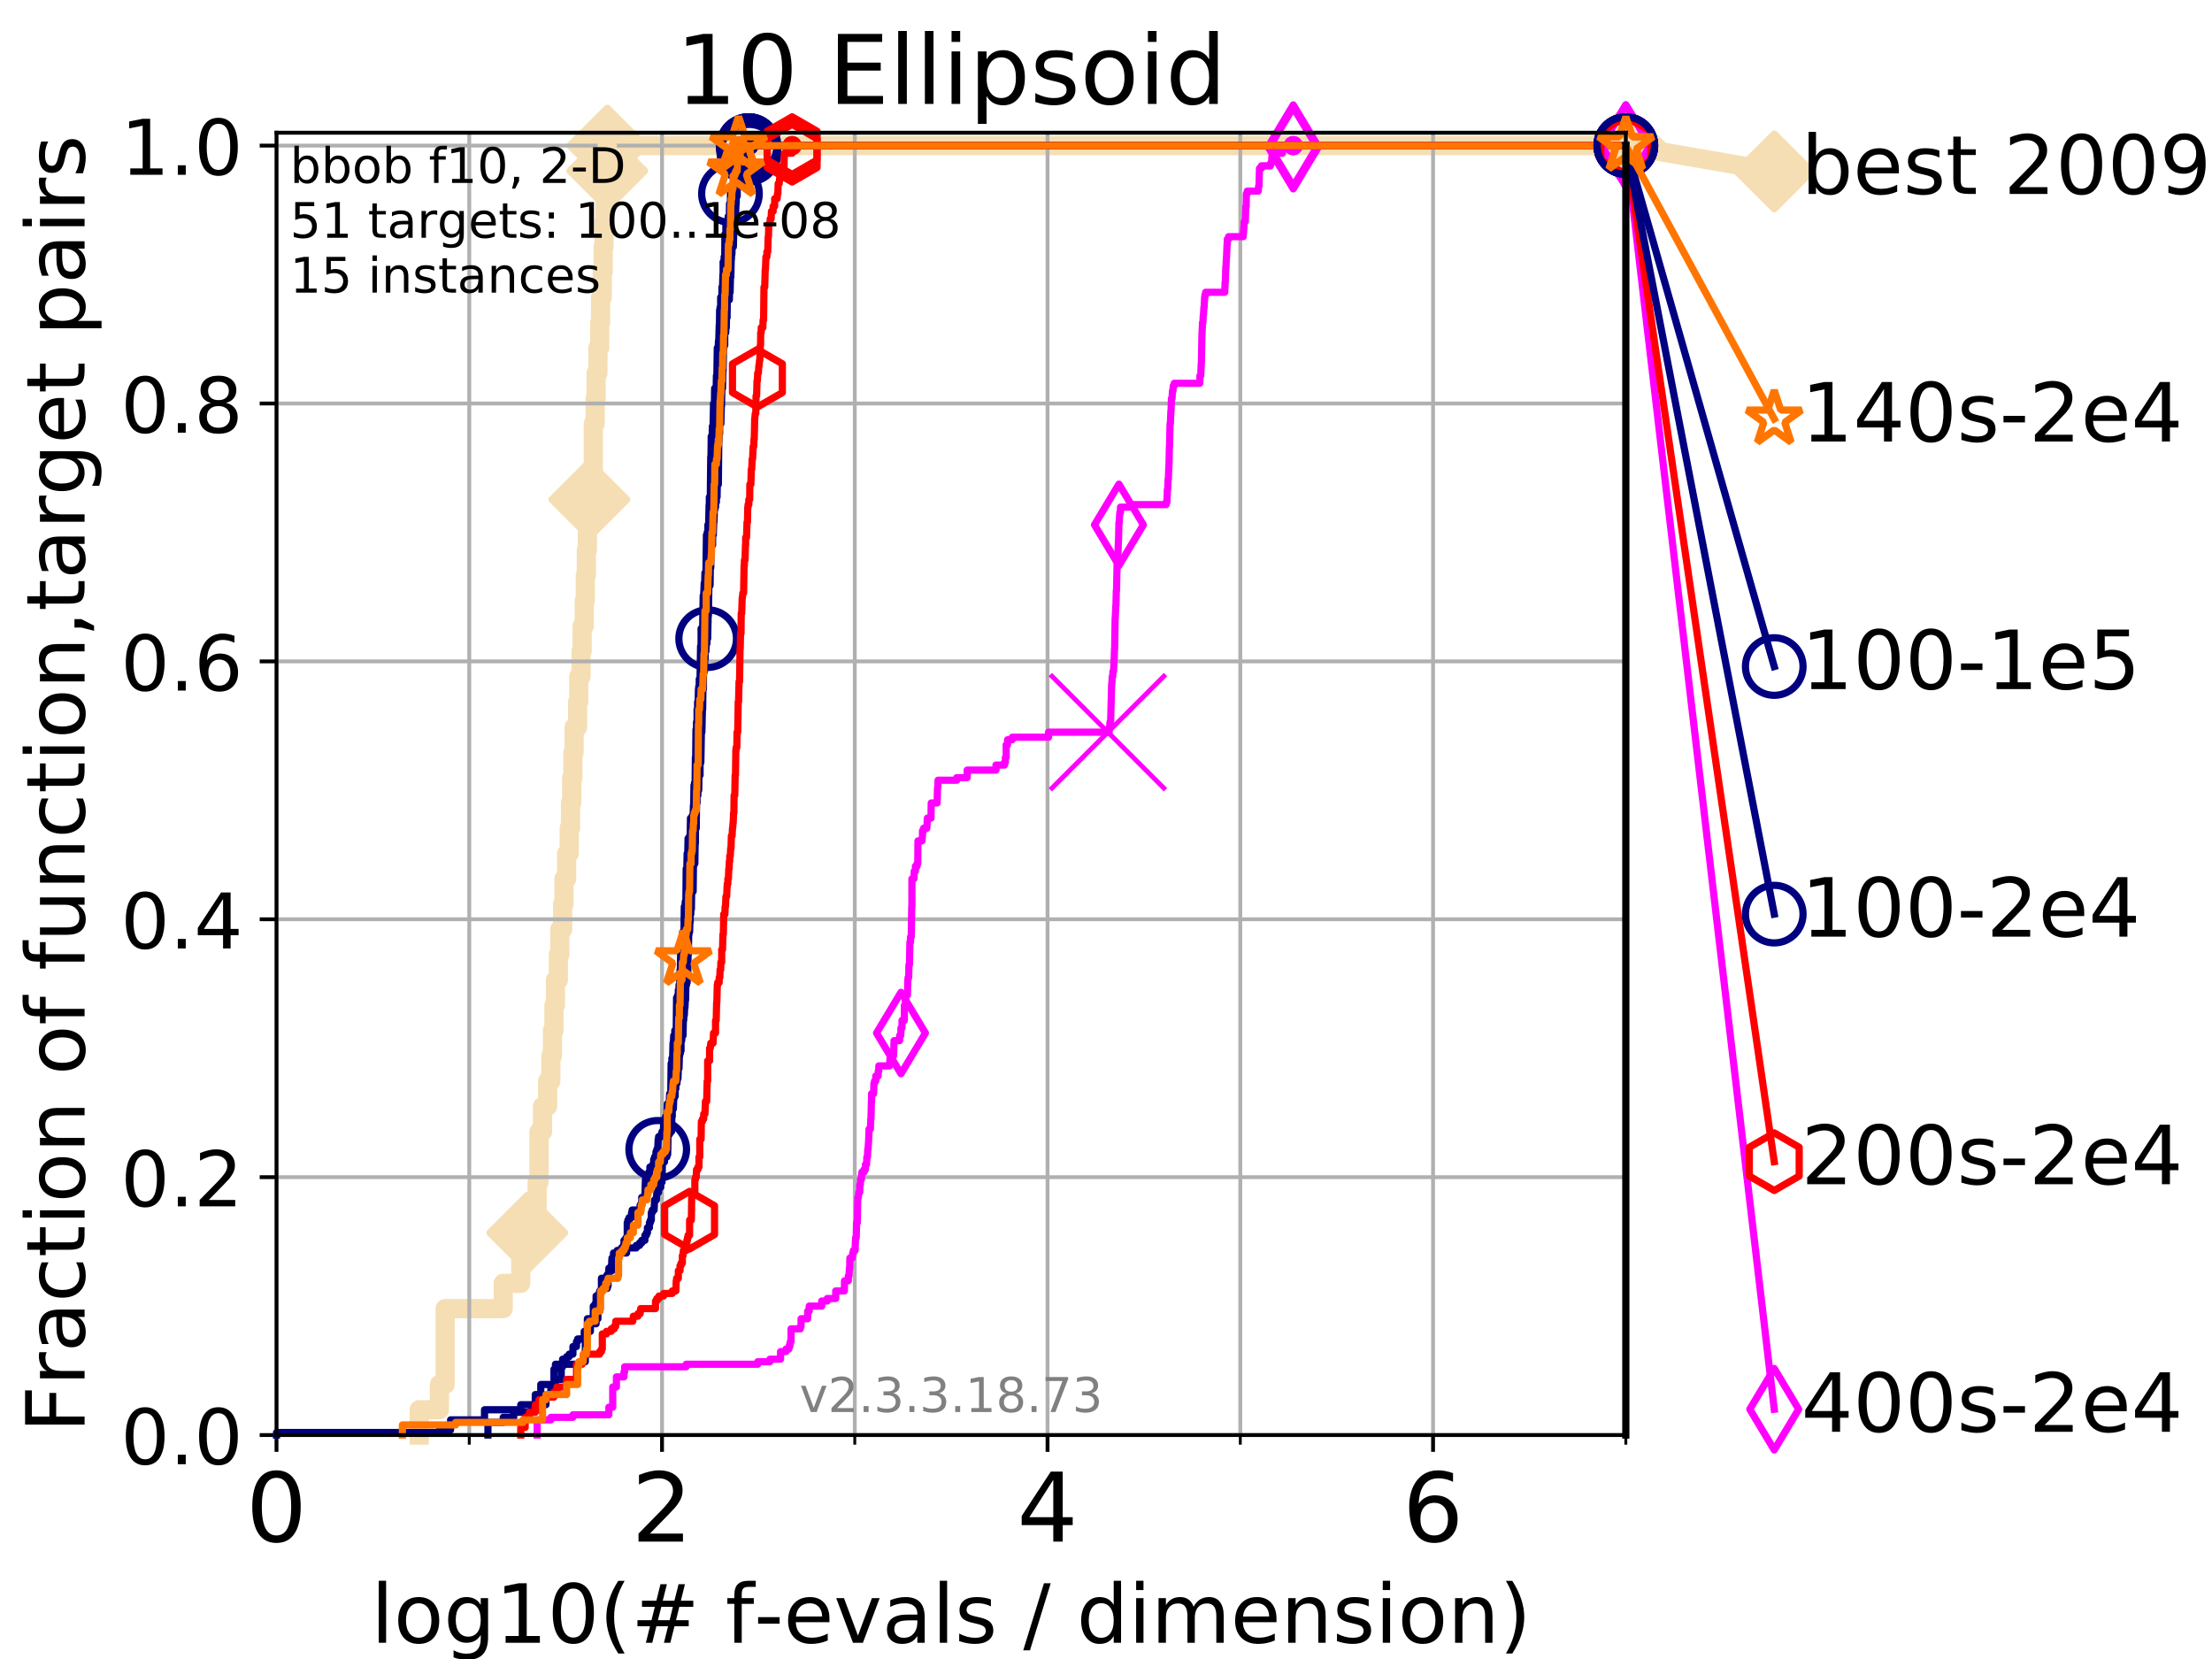 <?xml version="1.0" encoding="utf-8" standalone="no"?>
<!DOCTYPE svg PUBLIC "-//W3C//DTD SVG 1.1//EN"
  "http://www.w3.org/Graphics/SVG/1.1/DTD/svg11.dtd">
<!-- Created with matplotlib (https://matplotlib.org/) -->
<svg height="345.6pt" version="1.1" viewBox="0 0 460.8 345.6" width="460.8pt" xmlns="http://www.w3.org/2000/svg" xmlns:xlink="http://www.w3.org/1999/xlink">
 <defs>
  <style type="text/css">
*{stroke-linecap:butt;stroke-linejoin:round;}
  </style>
 </defs>
 <g id="figure_1">
  <g id="patch_1">
   <path d="M 0 345.6 
L 460.8 345.6 
L 460.8 0 
L 0 0 
z
" style="fill:#ffffff;"/>
  </g>
  <g id="axes_1">
   <g id="patch_2">
    <path d="M 57.6 298.944 
L 338.688 298.944 
L 338.688 27.648 
L 57.6 27.648 
z
" style="fill:#ffffff;"/>
   </g>
   <g id="line2d_1">
    <path d="M 87.33 298.944 
L 87.33 293.677 
L 91.535 293.677 
L 91.535 288.41 
L 92.738 288.41 
L 92.738 272.61 
L 104.826 272.61 
L 104.826 267.343 
L 108.484 267.343 
L 108.484 262.076 
L 109.843 262.076 
L 109.843 256.809 
L 110.694 256.809 
L 110.694 251.542 
L 111.897 251.542 
L 111.897 246.275 
L 112.281 246.275 
L 112.281 235.742 
L 113.023 235.742 
L 113.023 230.475 
L 114.08 230.475 
L 114.08 225.208 
L 114.751 225.208 
L 114.751 219.941 
L 115.077 219.941 
L 115.077 214.674 
L 115.397 214.674 
L 115.397 209.407 
L 115.711 209.407 
L 115.711 204.141 
L 116.323 204.141 
L 116.323 198.874 
L 116.621 198.874 
L 116.621 193.607 
L 117.203 193.607 
L 117.203 188.34 
L 117.486 188.34 
L 117.486 183.073 
L 118.04 183.073 
L 118.04 177.806 
L 118.577 177.806 
L 118.577 172.539 
L 118.839 172.539 
L 118.839 167.272 
L 119.097 167.272 
L 119.097 162.006 
L 119.352 162.006 
L 119.352 156.739 
L 119.603 156.739 
L 119.603 151.472 
L 120.335 151.472 
L 120.335 146.205 
L 120.572 146.205 
L 120.572 140.938 
L 121.037 140.938 
L 121.037 135.671 
L 121.265 135.671 
L 121.265 130.404 
L 121.712 130.404 
L 121.712 125.138 
L 121.931 125.138 
L 121.931 119.871 
L 122.148 119.871 
L 122.148 114.604 
L 122.362 114.604 
L 122.362 109.337 
L 122.782 109.337 
L 122.782 104.07 
L 123.193 104.07 
L 123.193 98.803 
L 123.594 98.803 
L 123.594 88.27 
L 123.985 88.27 
L 123.985 83.003 
L 124.178 83.003 
L 124.178 77.736 
L 124.557 77.736 
L 124.557 72.469 
L 124.928 72.469 
L 124.928 67.202 
L 125.111 67.202 
L 125.111 61.935 
L 125.471 61.935 
L 125.471 56.668 
L 125.648 56.668 
L 125.648 51.402 
L 125.823 51.402 
L 125.823 46.135 
L 125.996 46.135 
L 125.996 40.868 
L 126.168 40.868 
L 126.168 35.601 
L 126.507 35.601 
L 126.507 30.334 
L 338.688 30.334 
" style="fill:none;stroke:#f5deb3;stroke-linecap:square;stroke-width:4;"/>
   </g>
   <g id="line2d_2">
    <defs>
     <path d="M -0 7.778 
L 7.778 0 
L 0 -7.778 
L -7.778 -0 
z
" id="m40b1361407" style="stroke:#f5deb3;stroke-linejoin:miter;stroke-width:1.5;"/>
    </defs>
    <g>
     <use style="fill:#f5deb3;stroke:#f5deb3;stroke-linejoin:miter;stroke-width:1.5;" x="109.843" xlink:href="#m40b1361407" y="256.809"/>
     <use style="fill:#f5deb3;stroke:#f5deb3;stroke-linejoin:miter;stroke-width:1.5;" x="122.782" xlink:href="#m40b1361407" y="104.07"/>
     <use style="fill:#f5deb3;stroke:#f5deb3;stroke-linejoin:miter;stroke-width:1.5;" x="126.507" xlink:href="#m40b1361407" y="35.601"/>
     <use style="fill:#f5deb3;stroke:#f5deb3;stroke-linejoin:miter;stroke-width:1.5;" x="126.507" xlink:href="#m40b1361407" y="30.334"/>
     <use style="fill:#f5deb3;stroke:#f5deb3;stroke-linejoin:miter;stroke-width:1.5;" x="338.688" xlink:href="#m40b1361407" y="30.334"/>
    </g>
   </g>
   <g id="line2d_3">
    <path style="fill:none;stroke:#f5deb3;stroke-linecap:square;stroke-width:4;"/>
    <g/>
   </g>
   <g id="line2d_4">
    <path d="M 338.688 30.334 
L 369.608 35.706 
" style="fill:none;stroke:#f5deb3;stroke-linecap:square;stroke-width:4;"/>
    <g>
     <use style="fill:#f5deb3;stroke:#f5deb3;stroke-linejoin:miter;stroke-width:1.5;" x="338.688" xlink:href="#m40b1361407" y="30.334"/>
     <use style="fill:#f5deb3;stroke:#f5deb3;stroke-linejoin:miter;stroke-width:1.5;" x="369.608" xlink:href="#m40b1361407" y="35.706"/>
    </g>
   </g>
   <g id="matplotlib.axis_1">
    <g id="xtick_1">
     <g id="line2d_5">
      <path clip-path="url(#p19e78a4732)" d="M 57.6 298.944 
L 57.6 27.648 
" style="fill:none;stroke:#b0b0b0;stroke-linecap:square;stroke-width:0.8;"/>
     </g>
     <g id="line2d_6">
      <defs>
       <path d="M 0 0 
L 0 3.5 
" id="m373ba468b5" style="stroke:#000000;stroke-width:0.8;"/>
      </defs>
      <g>
       <use style="stroke:#000000;stroke-width:0.8;" x="57.6" xlink:href="#m373ba468b5" y="298.944"/>
      </g>
     </g>
     <g id="text_1">
      <!-- 0 -->
      <defs>
       <path d="M 31.781 66.406 
Q 24.172 66.406 20.328 58.906 
Q 16.5 51.422 16.5 36.375 
Q 16.5 21.391 20.328 13.891 
Q 24.172 6.391 31.781 6.391 
Q 39.453 6.391 43.281 13.891 
Q 47.125 21.391 47.125 36.375 
Q 47.125 51.422 43.281 58.906 
Q 39.453 66.406 31.781 66.406 
z
M 31.781 74.219 
Q 44.047 74.219 50.516 64.516 
Q 56.984 54.828 56.984 36.375 
Q 56.984 17.969 50.516 8.266 
Q 44.047 -1.422 31.781 -1.422 
Q 19.531 -1.422 13.062 8.266 
Q 6.594 17.969 6.594 36.375 
Q 6.594 54.828 13.062 64.516 
Q 19.531 74.219 31.781 74.219 
z
" id="DejaVuSans-48"/>
      </defs>
      <g transform="translate(51.237 321.141)scale(0.2 -0.2)">
       <use xlink:href="#DejaVuSans-48"/>
      </g>
     </g>
    </g>
    <g id="xtick_2">
     <g id="line2d_7">
      <path clip-path="url(#p19e78a4732)" d="M 137.911 298.944 
L 137.911 27.648 
" style="fill:none;stroke:#b0b0b0;stroke-linecap:square;stroke-width:0.8;"/>
     </g>
     <g id="line2d_8">
      <g>
       <use style="stroke:#000000;stroke-width:0.8;" x="137.911" xlink:href="#m373ba468b5" y="298.944"/>
      </g>
     </g>
     <g id="text_2">
      <!-- 2 -->
      <defs>
       <path d="M 19.188 8.297 
L 53.609 8.297 
L 53.609 0 
L 7.328 0 
L 7.328 8.297 
Q 12.938 14.109 22.625 23.891 
Q 32.328 33.688 34.812 36.531 
Q 39.547 41.844 41.422 45.531 
Q 43.312 49.219 43.312 52.781 
Q 43.312 58.594 39.234 62.25 
Q 35.156 65.922 28.609 65.922 
Q 23.969 65.922 18.812 64.312 
Q 13.672 62.703 7.812 59.422 
L 7.812 69.391 
Q 13.766 71.781 18.938 73 
Q 24.125 74.219 28.422 74.219 
Q 39.75 74.219 46.484 68.547 
Q 53.219 62.891 53.219 53.422 
Q 53.219 48.922 51.531 44.891 
Q 49.859 40.875 45.406 35.406 
Q 44.188 33.984 37.641 27.219 
Q 31.109 20.453 19.188 8.297 
z
" id="DejaVuSans-50"/>
      </defs>
      <g transform="translate(131.548 321.141)scale(0.2 -0.2)">
       <use xlink:href="#DejaVuSans-50"/>
      </g>
     </g>
    </g>
    <g id="xtick_3">
     <g id="line2d_9">
      <path clip-path="url(#p19e78a4732)" d="M 218.222 298.944 
L 218.222 27.648 
" style="fill:none;stroke:#b0b0b0;stroke-linecap:square;stroke-width:0.8;"/>
     </g>
     <g id="line2d_10">
      <g>
       <use style="stroke:#000000;stroke-width:0.8;" x="218.222" xlink:href="#m373ba468b5" y="298.944"/>
      </g>
     </g>
     <g id="text_3">
      <!-- 4 -->
      <defs>
       <path d="M 37.797 64.312 
L 12.891 25.391 
L 37.797 25.391 
z
M 35.203 72.906 
L 47.609 72.906 
L 47.609 25.391 
L 58.016 25.391 
L 58.016 17.188 
L 47.609 17.188 
L 47.609 0 
L 37.797 0 
L 37.797 17.188 
L 4.891 17.188 
L 4.891 26.703 
z
" id="DejaVuSans-52"/>
      </defs>
      <g transform="translate(211.859 321.141)scale(0.2 -0.2)">
       <use xlink:href="#DejaVuSans-52"/>
      </g>
     </g>
    </g>
    <g id="xtick_4">
     <g id="line2d_11">
      <path clip-path="url(#p19e78a4732)" d="M 298.533 298.944 
L 298.533 27.648 
" style="fill:none;stroke:#b0b0b0;stroke-linecap:square;stroke-width:0.8;"/>
     </g>
     <g id="line2d_12">
      <g>
       <use style="stroke:#000000;stroke-width:0.8;" x="298.533" xlink:href="#m373ba468b5" y="298.944"/>
      </g>
     </g>
     <g id="text_4">
      <!-- 6 -->
      <defs>
       <path d="M 33.016 40.375 
Q 26.375 40.375 22.484 35.828 
Q 18.609 31.297 18.609 23.391 
Q 18.609 15.531 22.484 10.953 
Q 26.375 6.391 33.016 6.391 
Q 39.656 6.391 43.531 10.953 
Q 47.406 15.531 47.406 23.391 
Q 47.406 31.297 43.531 35.828 
Q 39.656 40.375 33.016 40.375 
z
M 52.594 71.297 
L 52.594 62.312 
Q 48.875 64.062 45.094 64.984 
Q 41.312 65.922 37.594 65.922 
Q 27.828 65.922 22.672 59.328 
Q 17.531 52.734 16.797 39.406 
Q 19.672 43.656 24.016 45.922 
Q 28.375 48.188 33.594 48.188 
Q 44.578 48.188 50.953 41.516 
Q 57.328 34.859 57.328 23.391 
Q 57.328 12.156 50.688 5.359 
Q 44.047 -1.422 33.016 -1.422 
Q 20.359 -1.422 13.672 8.266 
Q 6.984 17.969 6.984 36.375 
Q 6.984 53.656 15.188 63.938 
Q 23.391 74.219 37.203 74.219 
Q 40.922 74.219 44.703 73.484 
Q 48.484 72.75 52.594 71.297 
z
" id="DejaVuSans-54"/>
      </defs>
      <g transform="translate(292.17 321.141)scale(0.2 -0.2)">
       <use xlink:href="#DejaVuSans-54"/>
      </g>
     </g>
    </g>
    <g id="xtick_5">
     <g id="line2d_13">
      <path clip-path="url(#p19e78a4732)" d="M 97.755 298.944 
L 97.755 27.648 
" style="fill:none;stroke:#b0b0b0;stroke-linecap:square;stroke-width:0.8;"/>
     </g>
     <g id="line2d_14">
      <defs>
       <path d="M 0 0 
L 0 2 
" id="m6f60eca437" style="stroke:#000000;stroke-width:0.6;"/>
      </defs>
      <g>
       <use style="stroke:#000000;stroke-width:0.6;" x="97.755" xlink:href="#m6f60eca437" y="298.944"/>
      </g>
     </g>
    </g>
    <g id="xtick_6">
     <g id="line2d_15">
      <path clip-path="url(#p19e78a4732)" d="M 178.066 298.944 
L 178.066 27.648 
" style="fill:none;stroke:#b0b0b0;stroke-linecap:square;stroke-width:0.8;"/>
     </g>
     <g id="line2d_16">
      <g>
       <use style="stroke:#000000;stroke-width:0.6;" x="178.066" xlink:href="#m6f60eca437" y="298.944"/>
      </g>
     </g>
    </g>
    <g id="xtick_7">
     <g id="line2d_17">
      <path clip-path="url(#p19e78a4732)" d="M 258.377 298.944 
L 258.377 27.648 
" style="fill:none;stroke:#b0b0b0;stroke-linecap:square;stroke-width:0.8;"/>
     </g>
     <g id="line2d_18">
      <g>
       <use style="stroke:#000000;stroke-width:0.6;" x="258.377" xlink:href="#m6f60eca437" y="298.944"/>
      </g>
     </g>
    </g>
    <g id="xtick_8">
     <g id="line2d_19">
      <path clip-path="url(#p19e78a4732)" d="M 338.688 298.944 
L 338.688 27.648 
" style="fill:none;stroke:#b0b0b0;stroke-linecap:square;stroke-width:0.8;"/>
     </g>
     <g id="line2d_20">
      <g>
       <use style="stroke:#000000;stroke-width:0.6;" x="338.688" xlink:href="#m6f60eca437" y="298.944"/>
      </g>
     </g>
    </g>
    <g id="text_5">
     <!-- log10(# f-evals / dimension) -->
     <defs>
      <path d="M 9.422 75.984 
L 18.406 75.984 
L 18.406 0 
L 9.422 0 
z
" id="DejaVuSans-108"/>
      <path d="M 30.609 48.391 
Q 23.391 48.391 19.188 42.75 
Q 14.984 37.109 14.984 27.297 
Q 14.984 17.484 19.156 11.844 
Q 23.344 6.203 30.609 6.203 
Q 37.797 6.203 41.984 11.859 
Q 46.188 17.531 46.188 27.297 
Q 46.188 37.016 41.984 42.703 
Q 37.797 48.391 30.609 48.391 
z
M 30.609 56 
Q 42.328 56 49.016 48.375 
Q 55.719 40.766 55.719 27.297 
Q 55.719 13.875 49.016 6.219 
Q 42.328 -1.422 30.609 -1.422 
Q 18.844 -1.422 12.172 6.219 
Q 5.516 13.875 5.516 27.297 
Q 5.516 40.766 12.172 48.375 
Q 18.844 56 30.609 56 
z
" id="DejaVuSans-111"/>
      <path d="M 45.406 27.984 
Q 45.406 37.75 41.375 43.109 
Q 37.359 48.484 30.078 48.484 
Q 22.859 48.484 18.828 43.109 
Q 14.797 37.75 14.797 27.984 
Q 14.797 18.266 18.828 12.891 
Q 22.859 7.516 30.078 7.516 
Q 37.359 7.516 41.375 12.891 
Q 45.406 18.266 45.406 27.984 
z
M 54.391 6.781 
Q 54.391 -7.172 48.188 -13.984 
Q 42 -20.797 29.203 -20.797 
Q 24.469 -20.797 20.266 -20.094 
Q 16.062 -19.391 12.109 -17.922 
L 12.109 -9.188 
Q 16.062 -11.328 19.922 -12.344 
Q 23.781 -13.375 27.781 -13.375 
Q 36.625 -13.375 41.016 -8.766 
Q 45.406 -4.156 45.406 5.172 
L 45.406 9.625 
Q 42.625 4.781 38.281 2.391 
Q 33.938 0 27.875 0 
Q 17.828 0 11.672 7.656 
Q 5.516 15.328 5.516 27.984 
Q 5.516 40.672 11.672 48.328 
Q 17.828 56 27.875 56 
Q 33.938 56 38.281 53.609 
Q 42.625 51.219 45.406 46.391 
L 45.406 54.688 
L 54.391 54.688 
z
" id="DejaVuSans-103"/>
      <path d="M 12.406 8.297 
L 28.516 8.297 
L 28.516 63.922 
L 10.984 60.406 
L 10.984 69.391 
L 28.422 72.906 
L 38.281 72.906 
L 38.281 8.297 
L 54.391 8.297 
L 54.391 0 
L 12.406 0 
z
" id="DejaVuSans-49"/>
      <path d="M 31 75.875 
Q 24.469 64.656 21.281 53.656 
Q 18.109 42.672 18.109 31.391 
Q 18.109 20.125 21.312 9.062 
Q 24.516 -2 31 -13.188 
L 23.188 -13.188 
Q 15.875 -1.703 12.234 9.375 
Q 8.594 20.453 8.594 31.391 
Q 8.594 42.281 12.203 53.312 
Q 15.828 64.359 23.188 75.875 
z
" id="DejaVuSans-40"/>
      <path d="M 51.125 44 
L 36.922 44 
L 32.812 27.688 
L 47.125 27.688 
z
M 43.797 71.781 
L 38.719 51.516 
L 52.984 51.516 
L 58.109 71.781 
L 65.922 71.781 
L 60.891 51.516 
L 76.125 51.516 
L 76.125 44 
L 58.984 44 
L 54.984 27.688 
L 70.516 27.688 
L 70.516 20.219 
L 53.078 20.219 
L 48 0 
L 40.188 0 
L 45.219 20.219 
L 30.906 20.219 
L 25.875 0 
L 18.016 0 
L 23.094 20.219 
L 7.719 20.219 
L 7.719 27.688 
L 24.906 27.688 
L 29 44 
L 13.281 44 
L 13.281 51.516 
L 30.906 51.516 
L 35.891 71.781 
z
" id="DejaVuSans-35"/>
      <path id="DejaVuSans-32"/>
      <path d="M 37.109 75.984 
L 37.109 68.5 
L 28.516 68.5 
Q 23.688 68.5 21.797 66.547 
Q 19.922 64.594 19.922 59.516 
L 19.922 54.688 
L 34.719 54.688 
L 34.719 47.703 
L 19.922 47.703 
L 19.922 0 
L 10.891 0 
L 10.891 47.703 
L 2.297 47.703 
L 2.297 54.688 
L 10.891 54.688 
L 10.891 58.5 
Q 10.891 67.625 15.141 71.797 
Q 19.391 75.984 28.609 75.984 
z
" id="DejaVuSans-102"/>
      <path d="M 4.891 31.391 
L 31.203 31.391 
L 31.203 23.391 
L 4.891 23.391 
z
" id="DejaVuSans-45"/>
      <path d="M 56.203 29.594 
L 56.203 25.203 
L 14.891 25.203 
Q 15.484 15.922 20.484 11.062 
Q 25.484 6.203 34.422 6.203 
Q 39.594 6.203 44.453 7.469 
Q 49.312 8.734 54.109 11.281 
L 54.109 2.781 
Q 49.266 0.734 44.188 -0.344 
Q 39.109 -1.422 33.891 -1.422 
Q 20.797 -1.422 13.156 6.188 
Q 5.516 13.812 5.516 26.812 
Q 5.516 40.234 12.766 48.109 
Q 20.016 56 32.328 56 
Q 43.359 56 49.781 48.891 
Q 56.203 41.797 56.203 29.594 
z
M 47.219 32.234 
Q 47.125 39.594 43.094 43.984 
Q 39.062 48.391 32.422 48.391 
Q 24.906 48.391 20.391 44.141 
Q 15.875 39.891 15.188 32.172 
z
" id="DejaVuSans-101"/>
      <path d="M 2.984 54.688 
L 12.5 54.688 
L 29.594 8.797 
L 46.688 54.688 
L 56.203 54.688 
L 35.688 0 
L 23.484 0 
z
" id="DejaVuSans-118"/>
      <path d="M 34.281 27.484 
Q 23.391 27.484 19.188 25 
Q 14.984 22.516 14.984 16.5 
Q 14.984 11.719 18.141 8.906 
Q 21.297 6.109 26.703 6.109 
Q 34.188 6.109 38.703 11.406 
Q 43.219 16.703 43.219 25.484 
L 43.219 27.484 
z
M 52.203 31.203 
L 52.203 0 
L 43.219 0 
L 43.219 8.297 
Q 40.141 3.328 35.547 0.953 
Q 30.953 -1.422 24.312 -1.422 
Q 15.922 -1.422 10.953 3.297 
Q 6 8.016 6 15.922 
Q 6 25.141 12.172 29.828 
Q 18.359 34.516 30.609 34.516 
L 43.219 34.516 
L 43.219 35.406 
Q 43.219 41.609 39.141 45 
Q 35.062 48.391 27.688 48.391 
Q 23 48.391 18.547 47.266 
Q 14.109 46.141 10.016 43.891 
L 10.016 52.203 
Q 14.938 54.109 19.578 55.047 
Q 24.219 56 28.609 56 
Q 40.484 56 46.344 49.844 
Q 52.203 43.703 52.203 31.203 
z
" id="DejaVuSans-97"/>
      <path d="M 44.281 53.078 
L 44.281 44.578 
Q 40.484 46.531 36.375 47.5 
Q 32.281 48.484 27.875 48.484 
Q 21.188 48.484 17.844 46.438 
Q 14.5 44.391 14.5 40.281 
Q 14.5 37.156 16.891 35.375 
Q 19.281 33.594 26.516 31.984 
L 29.594 31.297 
Q 39.156 29.25 43.188 25.516 
Q 47.219 21.781 47.219 15.094 
Q 47.219 7.469 41.188 3.016 
Q 35.156 -1.422 24.609 -1.422 
Q 20.219 -1.422 15.453 -0.562 
Q 10.688 0.297 5.422 2 
L 5.422 11.281 
Q 10.406 8.688 15.234 7.391 
Q 20.062 6.109 24.812 6.109 
Q 31.156 6.109 34.562 8.281 
Q 37.984 10.453 37.984 14.406 
Q 37.984 18.062 35.516 20.016 
Q 33.062 21.969 24.703 23.781 
L 21.578 24.516 
Q 13.234 26.266 9.516 29.906 
Q 5.812 33.547 5.812 39.891 
Q 5.812 47.609 11.281 51.797 
Q 16.75 56 26.812 56 
Q 31.781 56 36.172 55.266 
Q 40.578 54.547 44.281 53.078 
z
" id="DejaVuSans-115"/>
      <path d="M 25.391 72.906 
L 33.688 72.906 
L 8.297 -9.281 
L 0 -9.281 
z
" id="DejaVuSans-47"/>
      <path d="M 45.406 46.391 
L 45.406 75.984 
L 54.391 75.984 
L 54.391 0 
L 45.406 0 
L 45.406 8.203 
Q 42.578 3.328 38.25 0.953 
Q 33.938 -1.422 27.875 -1.422 
Q 17.969 -1.422 11.734 6.484 
Q 5.516 14.406 5.516 27.297 
Q 5.516 40.188 11.734 48.094 
Q 17.969 56 27.875 56 
Q 33.938 56 38.25 53.625 
Q 42.578 51.266 45.406 46.391 
z
M 14.797 27.297 
Q 14.797 17.391 18.875 11.75 
Q 22.953 6.109 30.078 6.109 
Q 37.203 6.109 41.297 11.75 
Q 45.406 17.391 45.406 27.297 
Q 45.406 37.203 41.297 42.844 
Q 37.203 48.484 30.078 48.484 
Q 22.953 48.484 18.875 42.844 
Q 14.797 37.203 14.797 27.297 
z
" id="DejaVuSans-100"/>
      <path d="M 9.422 54.688 
L 18.406 54.688 
L 18.406 0 
L 9.422 0 
z
M 9.422 75.984 
L 18.406 75.984 
L 18.406 64.594 
L 9.422 64.594 
z
" id="DejaVuSans-105"/>
      <path d="M 52 44.188 
Q 55.375 50.25 60.062 53.125 
Q 64.75 56 71.094 56 
Q 79.641 56 84.281 50.016 
Q 88.922 44.047 88.922 33.016 
L 88.922 0 
L 79.891 0 
L 79.891 32.719 
Q 79.891 40.578 77.094 44.375 
Q 74.312 48.188 68.609 48.188 
Q 61.625 48.188 57.562 43.547 
Q 53.516 38.922 53.516 30.906 
L 53.516 0 
L 44.484 0 
L 44.484 32.719 
Q 44.484 40.625 41.703 44.406 
Q 38.922 48.188 33.109 48.188 
Q 26.219 48.188 22.156 43.531 
Q 18.109 38.875 18.109 30.906 
L 18.109 0 
L 9.078 0 
L 9.078 54.688 
L 18.109 54.688 
L 18.109 46.188 
Q 21.188 51.219 25.484 53.609 
Q 29.781 56 35.688 56 
Q 41.656 56 45.828 52.969 
Q 50 49.953 52 44.188 
z
" id="DejaVuSans-109"/>
      <path d="M 54.891 33.016 
L 54.891 0 
L 45.906 0 
L 45.906 32.719 
Q 45.906 40.484 42.875 44.328 
Q 39.844 48.188 33.797 48.188 
Q 26.516 48.188 22.312 43.547 
Q 18.109 38.922 18.109 30.906 
L 18.109 0 
L 9.078 0 
L 9.078 54.688 
L 18.109 54.688 
L 18.109 46.188 
Q 21.344 51.125 25.703 53.562 
Q 30.078 56 35.797 56 
Q 45.219 56 50.047 50.172 
Q 54.891 44.344 54.891 33.016 
z
" id="DejaVuSans-110"/>
      <path d="M 8.016 75.875 
L 15.828 75.875 
Q 23.141 64.359 26.781 53.312 
Q 30.422 42.281 30.422 31.391 
Q 30.422 20.453 26.781 9.375 
Q 23.141 -1.703 15.828 -13.188 
L 8.016 -13.188 
Q 14.5 -2 17.703 9.062 
Q 20.906 20.125 20.906 31.391 
Q 20.906 42.672 17.703 53.656 
Q 14.5 64.656 8.016 75.875 
z
" id="DejaVuSans-41"/>
     </defs>
     <g transform="translate(77.303 342.218)scale(0.17 -0.17)">
      <use xlink:href="#DejaVuSans-108"/>
      <use x="27.783" xlink:href="#DejaVuSans-111"/>
      <use x="88.965" xlink:href="#DejaVuSans-103"/>
      <use x="152.441" xlink:href="#DejaVuSans-49"/>
      <use x="216.064" xlink:href="#DejaVuSans-48"/>
      <use x="279.688" xlink:href="#DejaVuSans-40"/>
      <use x="318.701" xlink:href="#DejaVuSans-35"/>
      <use x="402.49" xlink:href="#DejaVuSans-32"/>
      <use x="434.277" xlink:href="#DejaVuSans-102"/>
      <use x="469.404" xlink:href="#DejaVuSans-45"/>
      <use x="505.488" xlink:href="#DejaVuSans-101"/>
      <use x="567.012" xlink:href="#DejaVuSans-118"/>
      <use x="626.191" xlink:href="#DejaVuSans-97"/>
      <use x="687.471" xlink:href="#DejaVuSans-108"/>
      <use x="715.254" xlink:href="#DejaVuSans-115"/>
      <use x="767.354" xlink:href="#DejaVuSans-32"/>
      <use x="799.141" xlink:href="#DejaVuSans-47"/>
      <use x="832.832" xlink:href="#DejaVuSans-32"/>
      <use x="864.619" xlink:href="#DejaVuSans-100"/>
      <use x="928.096" xlink:href="#DejaVuSans-105"/>
      <use x="955.879" xlink:href="#DejaVuSans-109"/>
      <use x="1053.291" xlink:href="#DejaVuSans-101"/>
      <use x="1114.814" xlink:href="#DejaVuSans-110"/>
      <use x="1178.193" xlink:href="#DejaVuSans-115"/>
      <use x="1230.293" xlink:href="#DejaVuSans-105"/>
      <use x="1258.076" xlink:href="#DejaVuSans-111"/>
      <use x="1319.258" xlink:href="#DejaVuSans-110"/>
      <use x="1382.637" xlink:href="#DejaVuSans-41"/>
     </g>
    </g>
   </g>
   <g id="matplotlib.axis_2">
    <g id="ytick_1">
     <g id="line2d_21">
      <path clip-path="url(#p19e78a4732)" d="M 57.6 298.944 
L 338.688 298.944 
" style="fill:none;stroke:#b0b0b0;stroke-linecap:square;stroke-width:0.8;"/>
     </g>
     <g id="line2d_22">
      <defs>
       <path d="M 0 0 
L -3.5 0 
" id="mddcde20e4d" style="stroke:#000000;stroke-width:0.8;"/>
      </defs>
      <g>
       <use style="stroke:#000000;stroke-width:0.8;" x="57.6" xlink:href="#mddcde20e4d" y="298.944"/>
      </g>
     </g>
     <g id="text_6">
      <!-- 0.0 -->
      <defs>
       <path d="M 10.688 12.406 
L 21 12.406 
L 21 0 
L 10.688 0 
z
" id="DejaVuSans-46"/>
      </defs>
      <g transform="translate(25.155 305.023)scale(0.16 -0.16)">
       <use xlink:href="#DejaVuSans-48"/>
       <use x="63.623" xlink:href="#DejaVuSans-46"/>
       <use x="95.41" xlink:href="#DejaVuSans-48"/>
      </g>
     </g>
    </g>
    <g id="ytick_2">
     <g id="line2d_23">
      <path clip-path="url(#p19e78a4732)" d="M 57.6 245.222 
L 338.688 245.222 
" style="fill:none;stroke:#b0b0b0;stroke-linecap:square;stroke-width:0.8;"/>
     </g>
     <g id="line2d_24">
      <g>
       <use style="stroke:#000000;stroke-width:0.8;" x="57.6" xlink:href="#mddcde20e4d" y="245.222"/>
      </g>
     </g>
     <g id="text_7">
      <!-- 0.2 -->
      <g transform="translate(25.155 251.301)scale(0.16 -0.16)">
       <use xlink:href="#DejaVuSans-48"/>
       <use x="63.623" xlink:href="#DejaVuSans-46"/>
       <use x="95.41" xlink:href="#DejaVuSans-50"/>
      </g>
     </g>
    </g>
    <g id="ytick_3">
     <g id="line2d_25">
      <path clip-path="url(#p19e78a4732)" d="M 57.6 191.5 
L 338.688 191.5 
" style="fill:none;stroke:#b0b0b0;stroke-linecap:square;stroke-width:0.8;"/>
     </g>
     <g id="line2d_26">
      <g>
       <use style="stroke:#000000;stroke-width:0.8;" x="57.6" xlink:href="#mddcde20e4d" y="191.5"/>
      </g>
     </g>
     <g id="text_8">
      <!-- 0.4 -->
      <g transform="translate(25.155 197.579)scale(0.16 -0.16)">
       <use xlink:href="#DejaVuSans-48"/>
       <use x="63.623" xlink:href="#DejaVuSans-46"/>
       <use x="95.41" xlink:href="#DejaVuSans-52"/>
      </g>
     </g>
    </g>
    <g id="ytick_4">
     <g id="line2d_27">
      <path clip-path="url(#p19e78a4732)" d="M 57.6 137.778 
L 338.688 137.778 
" style="fill:none;stroke:#b0b0b0;stroke-linecap:square;stroke-width:0.8;"/>
     </g>
     <g id="line2d_28">
      <g>
       <use style="stroke:#000000;stroke-width:0.8;" x="57.6" xlink:href="#mddcde20e4d" y="137.778"/>
      </g>
     </g>
     <g id="text_9">
      <!-- 0.6 -->
      <g transform="translate(25.155 143.857)scale(0.16 -0.16)">
       <use xlink:href="#DejaVuSans-48"/>
       <use x="63.623" xlink:href="#DejaVuSans-46"/>
       <use x="95.41" xlink:href="#DejaVuSans-54"/>
      </g>
     </g>
    </g>
    <g id="ytick_5">
     <g id="line2d_29">
      <path clip-path="url(#p19e78a4732)" d="M 57.6 84.056 
L 338.688 84.056 
" style="fill:none;stroke:#b0b0b0;stroke-linecap:square;stroke-width:0.8;"/>
     </g>
     <g id="line2d_30">
      <g>
       <use style="stroke:#000000;stroke-width:0.8;" x="57.6" xlink:href="#mddcde20e4d" y="84.056"/>
      </g>
     </g>
     <g id="text_10">
      <!-- 0.8 -->
      <defs>
       <path d="M 31.781 34.625 
Q 24.75 34.625 20.719 30.859 
Q 16.703 27.094 16.703 20.516 
Q 16.703 13.922 20.719 10.156 
Q 24.75 6.391 31.781 6.391 
Q 38.812 6.391 42.859 10.172 
Q 46.922 13.969 46.922 20.516 
Q 46.922 27.094 42.891 30.859 
Q 38.875 34.625 31.781 34.625 
z
M 21.922 38.812 
Q 15.578 40.375 12.031 44.719 
Q 8.5 49.078 8.5 55.328 
Q 8.5 64.062 14.719 69.141 
Q 20.953 74.219 31.781 74.219 
Q 42.672 74.219 48.875 69.141 
Q 55.078 64.062 55.078 55.328 
Q 55.078 49.078 51.531 44.719 
Q 48 40.375 41.703 38.812 
Q 48.828 37.156 52.797 32.312 
Q 56.781 27.484 56.781 20.516 
Q 56.781 9.906 50.312 4.234 
Q 43.844 -1.422 31.781 -1.422 
Q 19.734 -1.422 13.25 4.234 
Q 6.781 9.906 6.781 20.516 
Q 6.781 27.484 10.781 32.312 
Q 14.797 37.156 21.922 38.812 
z
M 18.312 54.391 
Q 18.312 48.734 21.844 45.562 
Q 25.391 42.391 31.781 42.391 
Q 38.141 42.391 41.719 45.562 
Q 45.312 48.734 45.312 54.391 
Q 45.312 60.062 41.719 63.234 
Q 38.141 66.406 31.781 66.406 
Q 25.391 66.406 21.844 63.234 
Q 18.312 60.062 18.312 54.391 
z
" id="DejaVuSans-56"/>
      </defs>
      <g transform="translate(25.155 90.135)scale(0.16 -0.16)">
       <use xlink:href="#DejaVuSans-48"/>
       <use x="63.623" xlink:href="#DejaVuSans-46"/>
       <use x="95.41" xlink:href="#DejaVuSans-56"/>
      </g>
     </g>
    </g>
    <g id="ytick_6">
     <g id="line2d_31">
      <path clip-path="url(#p19e78a4732)" d="M 57.6 30.334 
L 338.688 30.334 
" style="fill:none;stroke:#b0b0b0;stroke-linecap:square;stroke-width:0.8;"/>
     </g>
     <g id="line2d_32">
      <g>
       <use style="stroke:#000000;stroke-width:0.8;" x="57.6" xlink:href="#mddcde20e4d" y="30.334"/>
      </g>
     </g>
     <g id="text_11">
      <!-- 1.0 -->
      <g transform="translate(25.155 36.413)scale(0.16 -0.16)">
       <use xlink:href="#DejaVuSans-49"/>
       <use x="63.623" xlink:href="#DejaVuSans-46"/>
       <use x="95.41" xlink:href="#DejaVuSans-48"/>
      </g>
     </g>
    </g>
    <g id="text_12">
     <!-- Fraction of function,target pairs -->
     <defs>
      <path d="M 9.812 72.906 
L 51.703 72.906 
L 51.703 64.594 
L 19.672 64.594 
L 19.672 43.109 
L 48.578 43.109 
L 48.578 34.812 
L 19.672 34.812 
L 19.672 0 
L 9.812 0 
z
" id="DejaVuSans-70"/>
      <path d="M 41.109 46.297 
Q 39.594 47.172 37.812 47.578 
Q 36.031 48 33.891 48 
Q 26.266 48 22.188 43.047 
Q 18.109 38.094 18.109 28.812 
L 18.109 0 
L 9.078 0 
L 9.078 54.688 
L 18.109 54.688 
L 18.109 46.188 
Q 20.953 51.172 25.484 53.578 
Q 30.031 56 36.531 56 
Q 37.453 56 38.578 55.875 
Q 39.703 55.766 41.062 55.516 
z
" id="DejaVuSans-114"/>
      <path d="M 48.781 52.594 
L 48.781 44.188 
Q 44.969 46.297 41.141 47.344 
Q 37.312 48.391 33.406 48.391 
Q 24.656 48.391 19.812 42.844 
Q 14.984 37.312 14.984 27.297 
Q 14.984 17.281 19.812 11.734 
Q 24.656 6.203 33.406 6.203 
Q 37.312 6.203 41.141 7.25 
Q 44.969 8.297 48.781 10.406 
L 48.781 2.094 
Q 45.016 0.344 40.984 -0.531 
Q 36.969 -1.422 32.422 -1.422 
Q 20.062 -1.422 12.781 6.344 
Q 5.516 14.109 5.516 27.297 
Q 5.516 40.672 12.859 48.328 
Q 20.219 56 33.016 56 
Q 37.156 56 41.109 55.141 
Q 45.062 54.297 48.781 52.594 
z
" id="DejaVuSans-99"/>
      <path d="M 18.312 70.219 
L 18.312 54.688 
L 36.812 54.688 
L 36.812 47.703 
L 18.312 47.703 
L 18.312 18.016 
Q 18.312 11.328 20.141 9.422 
Q 21.969 7.516 27.594 7.516 
L 36.812 7.516 
L 36.812 0 
L 27.594 0 
Q 17.188 0 13.234 3.875 
Q 9.281 7.766 9.281 18.016 
L 9.281 47.703 
L 2.688 47.703 
L 2.688 54.688 
L 9.281 54.688 
L 9.281 70.219 
z
" id="DejaVuSans-116"/>
      <path d="M 8.5 21.578 
L 8.5 54.688 
L 17.484 54.688 
L 17.484 21.922 
Q 17.484 14.156 20.5 10.266 
Q 23.531 6.391 29.594 6.391 
Q 36.859 6.391 41.078 11.031 
Q 45.312 15.672 45.312 23.688 
L 45.312 54.688 
L 54.297 54.688 
L 54.297 0 
L 45.312 0 
L 45.312 8.406 
Q 42.047 3.422 37.719 1 
Q 33.406 -1.422 27.688 -1.422 
Q 18.266 -1.422 13.375 4.438 
Q 8.5 10.297 8.5 21.578 
z
M 31.109 56 
z
" id="DejaVuSans-117"/>
      <path d="M 11.719 12.406 
L 22.016 12.406 
L 22.016 4 
L 14.016 -11.625 
L 7.719 -11.625 
L 11.719 4 
z
" id="DejaVuSans-44"/>
      <path d="M 18.109 8.203 
L 18.109 -20.797 
L 9.078 -20.797 
L 9.078 54.688 
L 18.109 54.688 
L 18.109 46.391 
Q 20.953 51.266 25.266 53.625 
Q 29.594 56 35.594 56 
Q 45.562 56 51.781 48.094 
Q 58.016 40.188 58.016 27.297 
Q 58.016 14.406 51.781 6.484 
Q 45.562 -1.422 35.594 -1.422 
Q 29.594 -1.422 25.266 0.953 
Q 20.953 3.328 18.109 8.203 
z
M 48.688 27.297 
Q 48.688 37.203 44.609 42.844 
Q 40.531 48.484 33.406 48.484 
Q 26.266 48.484 22.188 42.844 
Q 18.109 37.203 18.109 27.297 
Q 18.109 17.391 22.188 11.75 
Q 26.266 6.109 33.406 6.109 
Q 40.531 6.109 44.609 11.75 
Q 48.688 17.391 48.688 27.297 
z
" id="DejaVuSans-112"/>
     </defs>
     <g transform="translate(17.62 298.435)rotate(-90)scale(0.17 -0.17)">
      <use xlink:href="#DejaVuSans-70"/>
      <use x="57.41" xlink:href="#DejaVuSans-114"/>
      <use x="98.523" xlink:href="#DejaVuSans-97"/>
      <use x="159.803" xlink:href="#DejaVuSans-99"/>
      <use x="214.783" xlink:href="#DejaVuSans-116"/>
      <use x="253.992" xlink:href="#DejaVuSans-105"/>
      <use x="281.775" xlink:href="#DejaVuSans-111"/>
      <use x="342.957" xlink:href="#DejaVuSans-110"/>
      <use x="406.336" xlink:href="#DejaVuSans-32"/>
      <use x="438.123" xlink:href="#DejaVuSans-111"/>
      <use x="499.305" xlink:href="#DejaVuSans-102"/>
      <use x="534.51" xlink:href="#DejaVuSans-32"/>
      <use x="566.297" xlink:href="#DejaVuSans-102"/>
      <use x="601.502" xlink:href="#DejaVuSans-117"/>
      <use x="664.881" xlink:href="#DejaVuSans-110"/>
      <use x="728.26" xlink:href="#DejaVuSans-99"/>
      <use x="783.24" xlink:href="#DejaVuSans-116"/>
      <use x="822.449" xlink:href="#DejaVuSans-105"/>
      <use x="850.232" xlink:href="#DejaVuSans-111"/>
      <use x="911.414" xlink:href="#DejaVuSans-110"/>
      <use x="974.793" xlink:href="#DejaVuSans-44"/>
      <use x="1006.58" xlink:href="#DejaVuSans-116"/>
      <use x="1045.789" xlink:href="#DejaVuSans-97"/>
      <use x="1107.068" xlink:href="#DejaVuSans-114"/>
      <use x="1148.166" xlink:href="#DejaVuSans-103"/>
      <use x="1211.643" xlink:href="#DejaVuSans-101"/>
      <use x="1273.166" xlink:href="#DejaVuSans-116"/>
      <use x="1312.375" xlink:href="#DejaVuSans-32"/>
      <use x="1344.162" xlink:href="#DejaVuSans-112"/>
      <use x="1407.639" xlink:href="#DejaVuSans-97"/>
      <use x="1468.918" xlink:href="#DejaVuSans-105"/>
      <use x="1496.701" xlink:href="#DejaVuSans-114"/>
      <use x="1537.814" xlink:href="#DejaVuSans-115"/>
     </g>
    </g>
   </g>
   <g id="line2d_33">
    <defs>
     <path d="M 0 1.5 
C 0.398 1.5 0.779 1.342 1.061 1.061 
C 1.342 0.779 1.5 0.398 1.5 0 
C 1.5 -0.398 1.342 -0.779 1.061 -1.061 
C 0.779 -1.342 0.398 -1.5 0 -1.5 
C -0.398 -1.5 -0.779 -1.342 -1.061 -1.061 
C -1.342 -0.779 -1.5 -0.398 -1.5 0 
C -1.5 0.398 -1.342 0.779 -1.061 1.061 
C -0.779 1.342 -0.398 1.5 0 1.5 
z
" id="m2764a38b3b" style="stroke:#f5deb3;"/>
    </defs>
    <g>
     <use style="fill:#f5deb3;stroke:#f5deb3;" x="126.507" xlink:href="#m2764a38b3b" y="30.334"/>
     <use style="fill:#f5deb3;stroke:#f5deb3;" x="126.507" xlink:href="#m2764a38b3b" y="30.334"/>
    </g>
   </g>
   <g id="line2d_34">
    <defs>
     <path d="M 0 1.5 
C 0.398 1.5 0.779 1.342 1.061 1.061 
C 1.342 0.779 1.5 0.398 1.5 0 
C 1.5 -0.398 1.342 -0.779 1.061 -1.061 
C 0.779 -1.342 0.398 -1.5 0 -1.5 
C -0.398 -1.5 -0.779 -1.342 -1.061 -1.061 
C -1.342 -0.779 -1.5 -0.398 -1.5 0 
C -1.5 0.398 -1.342 0.779 -1.061 1.061 
C -0.779 1.342 -0.398 1.5 0 1.5 
z
" id="m178692d912" style="stroke:#000080;"/>
    </defs>
    <g>
     <use style="fill:#000080;stroke:#000080;" x="156.022" xlink:href="#m178692d912" y="30.334"/>
     <use style="fill:#000080;stroke:#000080;" x="156.022" xlink:href="#m178692d912" y="30.334"/>
    </g>
   </g>
   <g id="line2d_35">
    <path d="M 101.647 298.944 
L 101.647 296.311 
L 104.826 296.311 
L 104.826 295.257 
L 107.009 295.257 
L 107.009 294.204 
L 110.694 294.204 
L 110.694 293.677 
L 112.281 293.677 
L 112.281 292.624 
L 113.735 292.624 
L 113.735 291.044 
L 114.751 291.044 
L 114.751 288.937 
L 115.077 288.937 
L 115.077 288.41 
L 115.397 288.41 
L 115.397 285.25 
L 115.711 285.25 
L 115.711 284.197 
L 117.203 284.197 
L 117.203 283.143 
L 118.04 283.143 
L 118.04 282.617 
L 118.577 282.617 
L 118.577 282.09 
L 119.352 282.09 
L 119.352 280.51 
L 120.094 280.51 
L 120.094 279.457 
L 120.335 279.457 
L 120.335 278.93 
L 121.712 278.93 
L 121.712 277.35 
L 122.362 277.35 
L 122.362 274.716 
L 123.594 274.716 
L 123.594 272.083 
L 123.985 272.083 
L 123.985 271.556 
L 124.178 271.556 
L 124.178 269.976 
L 124.744 269.976 
L 124.744 269.45 
L 124.928 269.45 
L 124.928 268.923 
L 125.471 268.923 
L 125.471 268.396 
L 126.507 268.396 
L 126.507 267.87 
L 126.674 267.87 
L 126.674 265.236 
L 126.839 265.236 
L 126.839 264.709 
L 127.485 264.709 
L 127.485 262.603 
L 127.643 262.603 
L 127.643 262.076 
L 128.561 262.076 
L 128.561 260.496 
L 129.433 260.496 
L 129.433 259.969 
L 129.853 259.969 
L 129.853 259.443 
L 129.991 259.443 
L 129.991 258.389 
L 130.398 258.389 
L 130.398 257.862 
L 130.665 257.862 
L 130.665 254.702 
L 130.796 254.702 
L 130.796 254.176 
L 131.056 254.176 
L 131.056 253.649 
L 131.566 253.649 
L 131.566 252.596 
L 131.691 252.596 
L 131.691 252.069 
L 133.353 252.069 
L 133.353 251.016 
L 133.689 251.016 
L 133.689 249.436 
L 134.343 249.436 
L 134.45 245.749 
L 134.87 245.749 
L 134.87 245.222 
L 135.179 245.222 
L 135.179 244.169 
L 135.382 244.169 
L 135.382 243.115 
L 135.976 243.115 
L 135.976 242.589 
L 136.17 242.589 
L 136.17 241.535 
L 136.362 241.535 
L 136.362 241.009 
L 136.645 241.009 
L 136.645 239.955 
L 136.832 239.955 
L 136.832 239.428 
L 137.016 239.428 
L 137.108 237.322 
L 137.199 237.322 
L 137.199 236.795 
L 137.736 236.795 
L 137.736 236.268 
L 137.911 236.268 
L 137.911 235.742 
L 138.171 235.742 
L 138.256 234.162 
L 138.426 234.162 
L 138.426 233.108 
L 138.678 233.108 
L 138.678 232.582 
L 138.927 232.582 
L 139.009 229.948 
L 139.414 229.948 
L 139.494 227.841 
L 139.731 227.841 
L 139.809 221.521 
L 139.965 221.521 
L 139.965 220.468 
L 140.119 220.468 
L 140.196 217.308 
L 140.272 217.308 
L 140.348 215.728 
L 140.574 215.728 
L 140.574 214.674 
L 140.871 214.674 
L 140.944 207.827 
L 141.163 207.827 
L 141.163 207.301 
L 141.307 207.301 
L 141.307 206.247 
L 141.45 206.247 
L 141.45 205.194 
L 141.592 205.194 
L 141.662 202.034 
L 141.732 202.034 
L 141.802 197.82 
L 141.941 197.82 
L 142.01 196.767 
L 142.079 196.767 
L 142.148 195.714 
L 142.216 195.714 
L 142.216 194.133 
L 142.486 194.133 
L 142.553 188.867 
L 142.686 188.867 
L 142.753 187.813 
L 142.884 187.813 
L 142.95 180.966 
L 143.08 180.966 
L 143.144 177.806 
L 143.273 177.806 
L 143.337 174.646 
L 143.654 174.646 
L 143.654 174.119 
L 143.779 174.119 
L 143.841 170.433 
L 144.209 170.433 
L 144.209 169.906 
L 144.391 169.906 
L 144.451 167.799 
L 144.511 167.799 
L 144.57 163.586 
L 144.689 163.586 
L 144.689 163.059 
L 144.807 163.059 
L 144.865 157.792 
L 144.924 157.792 
L 144.982 151.999 
L 145.098 151.999 
L 145.098 150.419 
L 145.213 150.419 
L 145.213 147.785 
L 145.327 147.785 
L 145.327 146.205 
L 145.441 146.205 
L 145.497 143.572 
L 145.554 143.572 
L 145.554 143.045 
L 145.666 143.045 
L 145.666 141.465 
L 145.833 141.465 
L 145.943 134.618 
L 146.053 134.618 
L 146.053 130.931 
L 146.378 130.931 
L 146.485 124.084 
L 146.591 124.084 
L 146.697 121.451 
L 146.802 121.451 
L 146.854 119.344 
L 147.062 119.344 
L 147.165 111.444 
L 147.318 111.444 
L 147.318 110.917 
L 147.47 110.917 
L 147.47 109.337 
L 147.62 109.337 
L 147.72 105.124 
L 147.77 105.124 
L 147.77 103.543 
L 147.967 103.543 
L 148.064 95.116 
L 148.113 95.116 
L 148.161 90.903 
L 148.354 90.903 
L 148.402 88.796 
L 148.545 88.796 
L 148.639 84.056 
L 148.827 84.056 
L 148.873 80.896 
L 149.196 80.896 
L 149.241 78.263 
L 149.332 78.263 
L 149.423 72.469 
L 149.602 72.469 
L 149.691 70.889 
L 149.735 70.889 
L 149.824 67.729 
L 149.868 67.729 
L 149.911 64.569 
L 149.999 64.569 
L 149.999 64.042 
L 150.129 64.042 
L 150.129 61.935 
L 150.387 61.935 
L 150.387 59.829 
L 150.514 59.829 
L 150.599 57.195 
L 150.641 57.195 
L 150.641 54.562 
L 150.85 54.562 
L 150.85 53.508 
L 150.974 53.508 
L 151.015 48.768 
L 151.219 48.768 
L 151.219 46.661 
L 151.701 46.661 
L 151.701 45.081 
L 151.936 45.081 
L 151.975 42.448 
L 152.169 42.448 
L 152.169 40.341 
L 152.922 40.341 
L 152.922 38.761 
L 153.359 38.761 
L 153.431 37.181 
L 153.574 37.181 
L 153.574 36.654 
L 153.89 36.654 
L 153.89 36.128 
L 154.27 36.128 
L 154.27 34.021 
L 154.841 34.021 
L 154.841 33.494 
L 155.103 33.494 
L 155.103 32.968 
L 155.521 32.968 
L 155.521 32.441 
L 155.96 32.441 
L 156.022 30.334 
L 338.688 30.334 
L 338.688 30.334 
" style="fill:none;stroke:#000080;stroke-linecap:square;stroke-width:1.5;"/>
   </g>
   <g id="line2d_36">
    <defs>
     <path d="M 0 6 
C 1.591 6 3.117 5.368 4.243 4.243 
C 5.368 3.117 6 1.591 6 0 
C 6 -1.591 5.368 -3.117 4.243 -4.243 
C 3.117 -5.368 1.591 -6 0 -6 
C -1.591 -6 -3.117 -5.368 -4.243 -4.243 
C -5.368 -3.117 -6 -1.591 -6 0 
C -6 1.591 -5.368 3.117 -4.243 4.243 
C -3.117 5.368 -1.591 6 0 6 
z
" id="m251b153898" style="stroke:#000080;stroke-width:1.5;"/>
    </defs>
    <g>
     <use style="fill-opacity:0;stroke:#000080;stroke-width:1.5;" x="137.016" xlink:href="#m251b153898" y="239.428"/>
     <use style="fill-opacity:0;stroke:#000080;stroke-width:1.5;" x="152.169" xlink:href="#m251b153898" y="40.341"/>
     <use style="fill-opacity:0;stroke:#000080;stroke-width:1.5;" x="156.022" xlink:href="#m251b153898" y="31.914"/>
     <use style="fill-opacity:0;stroke:#000080;stroke-width:1.5;" x="156.022" xlink:href="#m251b153898" y="30.334"/>
     <use style="fill-opacity:0;stroke:#000080;stroke-width:1.5;" x="338.688" xlink:href="#m251b153898" y="30.334"/>
    </g>
   </g>
   <g id="line2d_37">
    <path style="fill:none;stroke:#000080;stroke-linecap:square;stroke-width:1.5;"/>
    <g/>
   </g>
   <g id="line2d_38">
    <g>
     <use style="fill:#000080;stroke:#000080;" x="155.898" xlink:href="#m178692d912" y="30.334"/>
     <use style="fill:#000080;stroke:#000080;" x="155.898" xlink:href="#m178692d912" y="30.334"/>
    </g>
   </g>
   <g id="line2d_39">
    <path d="M 57.6 298.944 
L 57.6 298.417 
L 91.535 298.417 
L 91.535 297.891 
L 93.864 297.891 
L 93.864 295.784 
L 100.935 295.784 
L 100.935 293.677 
L 108.484 293.677 
L 108.484 292.624 
L 111.506 292.624 
L 111.506 290.517 
L 112.656 290.517 
L 112.656 288.41 
L 115.711 288.41 
L 115.711 287.357 
L 116.914 287.357 
L 116.914 284.723 
L 117.203 284.723 
L 117.203 284.197 
L 121.037 284.197 
L 121.037 283.67 
L 121.931 283.67 
L 121.931 277.877 
L 122.362 277.877 
L 122.362 277.35 
L 122.989 277.35 
L 122.989 275.77 
L 124.178 275.77 
L 124.178 274.716 
L 124.557 274.716 
L 124.557 273.136 
L 124.928 273.136 
L 124.928 269.45 
L 125.111 269.45 
L 125.111 268.923 
L 125.292 268.923 
L 125.292 266.289 
L 126.338 266.289 
L 126.338 265.763 
L 126.839 265.763 
L 126.839 264.183 
L 127.326 264.183 
L 127.326 263.656 
L 127.485 263.656 
L 127.485 262.076 
L 127.799 262.076 
L 127.799 261.023 
L 130.532 261.023 
L 130.532 259.969 
L 132.542 259.969 
L 132.542 259.443 
L 133.239 259.443 
L 133.239 258.916 
L 133.689 258.916 
L 133.689 258.389 
L 134.343 258.389 
L 134.343 257.336 
L 134.661 257.336 
L 134.661 256.809 
L 134.87 256.809 
L 134.87 255.756 
L 135.281 255.756 
L 135.281 254.702 
L 135.482 254.702 
L 135.482 254.176 
L 135.682 254.176 
L 135.682 252.596 
L 135.879 252.596 
L 135.879 252.069 
L 136.266 252.069 
L 136.362 249.962 
L 136.739 249.962 
L 136.832 248.382 
L 137.199 248.382 
L 137.199 247.329 
L 137.647 247.329 
L 137.647 246.275 
L 137.911 246.275 
L 137.998 242.062 
L 138.426 242.062 
L 138.426 241.009 
L 138.927 241.009 
L 138.927 240.482 
L 139.091 240.482 
L 139.172 236.268 
L 139.494 236.268 
L 139.494 235.742 
L 139.887 235.742 
L 139.965 232.582 
L 140.042 232.582 
L 140.042 231.001 
L 140.272 231.001 
L 140.348 228.895 
L 140.424 228.895 
L 140.424 228.368 
L 140.649 228.368 
L 140.649 226.788 
L 140.797 226.788 
L 140.797 225.735 
L 141.018 225.735 
L 141.09 224.681 
L 141.235 224.681 
L 141.307 222.575 
L 141.45 222.575 
L 141.521 219.941 
L 141.592 219.941 
L 141.592 219.414 
L 141.732 219.414 
L 141.732 218.888 
L 141.872 218.888 
L 141.872 216.781 
L 142.01 216.781 
L 142.079 215.728 
L 142.284 215.728 
L 142.352 212.567 
L 142.419 212.567 
L 142.486 211.514 
L 142.553 211.514 
L 142.62 209.934 
L 142.686 209.934 
L 142.753 208.354 
L 142.818 208.354 
L 142.884 205.194 
L 143.015 205.194 
L 143.015 204.667 
L 143.144 204.667 
L 143.209 202.56 
L 143.273 202.56 
L 143.337 198.874 
L 143.401 198.874 
L 143.464 194.66 
L 143.528 194.66 
L 143.528 194.133 
L 143.654 194.133 
L 143.716 192.027 
L 143.779 192.027 
L 143.779 190.447 
L 143.903 190.447 
L 143.903 189.393 
L 144.026 189.393 
L 144.087 185.706 
L 144.391 185.706 
L 144.451 180.44 
L 144.511 180.44 
L 144.511 179.913 
L 144.748 179.913 
L 144.807 175.699 
L 144.865 175.699 
L 144.865 172.539 
L 145.04 172.539 
L 145.098 167.272 
L 145.213 167.272 
L 145.213 165.692 
L 145.384 165.692 
L 145.384 164.639 
L 145.554 164.639 
L 145.61 161.479 
L 145.833 161.479 
L 145.833 158.846 
L 145.998 158.846 
L 146.107 152.525 
L 146.216 152.525 
L 146.324 147.785 
L 146.378 147.785 
L 146.431 143.572 
L 146.538 143.572 
L 146.538 139.885 
L 146.749 139.885 
L 146.802 137.251 
L 146.906 137.251 
L 146.906 135.671 
L 147.062 135.671 
L 147.113 134.091 
L 147.267 134.091 
L 147.267 133.038 
L 147.419 133.038 
L 147.52 128.298 
L 147.57 128.298 
L 147.67 121.977 
L 147.918 121.977 
L 147.967 118.291 
L 148.064 118.291 
L 148.113 113.55 
L 148.45 113.55 
L 148.45 111.444 
L 148.592 111.444 
L 148.686 108.81 
L 148.733 108.81 
L 148.827 106.177 
L 148.92 106.177 
L 148.92 105.65 
L 149.058 105.65 
L 149.058 104.597 
L 149.241 104.597 
L 149.241 103.543 
L 149.378 103.543 
L 149.423 100.91 
L 149.647 100.91 
L 149.735 91.956 
L 149.779 91.956 
L 149.824 90.376 
L 149.911 90.376 
L 149.911 88.27 
L 150.172 88.27 
L 150.258 84.583 
L 150.301 84.583 
L 150.387 80.896 
L 150.514 80.896 
L 150.599 77.209 
L 150.641 77.209 
L 150.725 72.469 
L 150.808 72.469 
L 150.808 71.942 
L 150.974 71.942 
L 150.974 69.309 
L 151.179 69.309 
L 151.219 68.255 
L 151.301 68.255 
L 151.341 66.149 
L 151.462 66.149 
L 151.502 62.462 
L 151.936 62.462 
L 151.975 60.882 
L 152.092 60.882 
L 152.169 57.722 
L 152.246 57.722 
L 152.322 54.035 
L 152.36 54.035 
L 152.398 52.982 
L 152.474 52.982 
L 152.512 51.402 
L 152.774 51.402 
L 152.848 48.241 
L 152.922 48.241 
L 152.959 45.081 
L 153.215 45.081 
L 153.323 42.448 
L 153.359 42.448 
L 153.395 40.868 
L 153.574 40.868 
L 153.574 38.234 
L 153.855 38.234 
L 153.855 37.708 
L 154.167 37.708 
L 154.27 35.074 
L 154.406 35.074 
L 154.406 34.548 
L 154.574 34.548 
L 154.574 34.021 
L 154.708 34.021 
L 154.708 32.968 
L 155.393 32.968 
L 155.393 30.861 
L 155.898 30.861 
L 155.898 30.334 
L 338.688 30.334 
L 338.688 30.334 
" style="fill:none;stroke:#000080;stroke-linecap:square;stroke-width:1.5;"/>
   </g>
   <g id="line2d_40">
    <g>
     <use style="fill-opacity:0;stroke:#000080;stroke-width:1.5;" x="147.419" xlink:href="#m251b153898" y="133.038"/>
     <use style="fill-opacity:0;stroke:#000080;stroke-width:1.5;" x="155.898" xlink:href="#m251b153898" y="30.861"/>
     <use style="fill-opacity:0;stroke:#000080;stroke-width:1.5;" x="155.898" xlink:href="#m251b153898" y="30.334"/>
     <use style="fill-opacity:0;stroke:#000080;stroke-width:1.5;" x="155.898" xlink:href="#m251b153898" y="30.334"/>
     <use style="fill-opacity:0;stroke:#000080;stroke-width:1.5;" x="338.688" xlink:href="#m251b153898" y="30.334"/>
    </g>
   </g>
   <g id="line2d_41">
    <path style="fill:none;stroke:#000080;stroke-linecap:square;stroke-width:1.5;"/>
    <g/>
   </g>
   <g id="line2d_42">
    <defs>
     <path d="M 0 1.5 
C 0.398 1.5 0.779 1.342 1.061 1.061 
C 1.342 0.779 1.5 0.398 1.5 0 
C 1.5 -0.398 1.342 -0.779 1.061 -1.061 
C 0.779 -1.342 0.398 -1.5 0 -1.5 
C -0.398 -1.5 -0.779 -1.342 -1.061 -1.061 
C -1.342 -0.779 -1.5 -0.398 -1.5 0 
C -1.5 0.398 -1.342 0.779 -1.061 1.061 
C -0.779 1.342 -0.398 1.5 0 1.5 
z
" id="m14b4b9ef3e" style="stroke:#ff00ff;"/>
    </defs>
    <g>
     <use style="fill:#ff00ff;stroke:#ff00ff;" x="269.413" xlink:href="#m14b4b9ef3e" y="30.334"/>
     <use style="fill:#ff00ff;stroke:#ff00ff;" x="269.413" xlink:href="#m14b4b9ef3e" y="30.334"/>
    </g>
   </g>
   <g id="line2d_43">
    <path d="M 111.897 298.944 
L 111.897 295.784 
L 114.751 295.784 
L 114.751 295.257 
L 119.352 295.257 
L 119.352 294.731 
L 126.839 294.731 
L 126.839 293.15 
L 127.643 293.15 
L 127.643 288.937 
L 128.411 288.937 
L 128.411 286.83 
L 129.991 286.83 
L 129.991 285.777 
L 130.128 285.777 
L 130.128 284.723 
L 142.95 284.723 
L 142.95 284.197 
L 157.865 284.197 
L 157.865 283.67 
L 160.394 283.67 
L 160.394 283.143 
L 162.602 283.143 
L 162.602 281.563 
L 163.729 281.563 
L 163.729 281.037 
L 164.334 281.037 
L 164.334 280.51 
L 164.524 280.51 
L 164.524 279.983 
L 164.638 279.983 
L 164.638 279.457 
L 164.788 279.457 
L 164.788 276.823 
L 166.729 276.823 
L 166.729 276.296 
L 166.879 276.296 
L 166.879 274.716 
L 168.248 274.716 
L 168.248 273.136 
L 168.567 273.136 
L 168.567 272.083 
L 171.173 272.083 
L 171.173 271.03 
L 172.337 271.03 
L 172.337 270.503 
L 174.098 270.503 
L 174.098 268.923 
L 175.896 268.923 
L 175.926 266.816 
L 176.726 266.816 
L 176.726 265.763 
L 176.876 265.763 
L 176.941 264.183 
L 177.006 264.183 
L 177.043 262.076 
L 177.544 262.076 
L 177.643 261.023 
L 177.776 261.023 
L 177.776 260.496 
L 178.136 260.496 
L 178.223 257.862 
L 178.369 257.862 
L 178.446 254.702 
L 178.599 254.702 
L 178.691 249.436 
L 178.8 249.436 
L 178.901 248.382 
L 179.099 248.382 
L 179.099 246.802 
L 179.238 246.802 
L 179.238 245.749 
L 179.441 245.749 
L 179.545 244.169 
L 179.988 244.169 
L 179.988 243.642 
L 180.282 243.642 
L 180.282 242.589 
L 180.519 242.589 
L 180.587 241.009 
L 180.707 241.009 
L 180.767 239.428 
L 180.827 239.428 
L 180.931 237.848 
L 180.938 237.848 
L 181.041 235.215 
L 181.318 235.215 
L 181.398 233.108 
L 181.441 233.108 
L 181.534 229.421 
L 181.563 229.421 
L 181.563 227.841 
L 181.993 227.841 
L 182.048 225.735 
L 182.173 225.735 
L 182.173 225.208 
L 182.433 225.208 
L 182.433 224.155 
L 182.928 224.155 
L 182.954 223.101 
L 183.072 223.101 
L 183.072 222.048 
L 185.311 222.048 
L 185.414 220.468 
L 185.67 220.468 
L 185.67 219.941 
L 186.143 219.941 
L 186.252 216.781 
L 187.407 216.781 
L 187.407 215.728 
L 187.645 215.728 
L 187.691 214.148 
L 187.895 214.148 
L 187.91 212.567 
L 188.389 212.567 
L 188.409 209.407 
L 188.629 209.407 
L 188.634 207.301 
L 189.038 207.301 
L 189.108 204.141 
L 189.172 204.141 
L 189.172 203.614 
L 189.301 203.614 
L 189.347 200.98 
L 189.456 200.98 
L 189.547 196.24 
L 189.681 196.24 
L 189.681 195.187 
L 189.829 195.187 
L 189.93 188.867 
L 189.966 188.867 
L 189.97 183.073 
L 190.397 183.073 
L 190.448 181.493 
L 190.699 181.493 
L 190.699 180.44 
L 191.042 180.44 
L 191.042 179.913 
L 191.187 179.913 
L 191.228 175.173 
L 192.053 175.173 
L 192.162 174.119 
L 192.17 174.119 
L 192.17 173.066 
L 192.397 173.066 
L 192.397 172.539 
L 193.074 172.539 
L 193.184 170.433 
L 193.944 170.433 
L 193.99 167.272 
L 195.222 167.272 
L 195.297 164.112 
L 195.359 164.112 
L 195.417 162.532 
L 199.305 162.532 
L 199.305 162.006 
L 201.478 162.006 
L 201.478 160.426 
L 207.477 160.426 
L 207.477 159.372 
L 209.243 159.372 
L 209.243 158.846 
L 209.441 158.846 
L 209.441 157.792 
L 209.607 157.792 
L 209.607 155.159 
L 209.885 155.159 
L 209.885 154.105 
L 210.86 154.105 
L 210.86 153.579 
L 218.435 153.579 
L 218.435 152.525 
L 231.043 152.525 
L 231.081 151.472 
L 231.166 151.472 
L 231.238 150.419 
L 231.364 150.419 
L 231.472 146.205 
L 231.479 146.205 
L 231.574 142.518 
L 231.611 142.518 
L 231.697 140.938 
L 231.802 140.938 
L 231.839 139.885 
L 231.965 139.885 
L 232.075 137.778 
L 232.087 137.778 
L 232.177 135.145 
L 232.201 135.145 
L 232.303 128.824 
L 232.328 128.824 
L 232.438 126.191 
L 232.469 126.191 
L 232.552 123.031 
L 232.594 123.031 
L 232.702 117.764 
L 232.768 117.764 
L 232.839 115.131 
L 232.898 115.131 
L 232.998 112.497 
L 233.016 112.497 
L 233.096 108.81 
L 233.163 108.81 
L 233.23 107.23 
L 233.28 107.23 
L 233.28 106.704 
L 233.414 106.704 
L 233.419 105.65 
L 235.943 105.65 
L 235.943 105.124 
L 242.929 105.124 
L 242.929 104.597 
L 243.098 104.597 
L 243.182 101.963 
L 243.253 101.963 
L 243.338 99.857 
L 243.387 99.857 
L 243.488 97.223 
L 243.516 97.223 
L 243.61 93.01 
L 243.636 93.01 
L 243.744 88.27 
L 243.807 88.27 
L 243.917 85.636 
L 243.958 85.636 
L 244.028 83.003 
L 244.154 83.003 
L 244.252 81.423 
L 244.361 81.423 
L 244.408 80.369 
L 244.623 80.369 
L 244.623 79.843 
L 249.941 79.843 
L 249.97 78.263 
L 250.139 78.263 
L 250.244 75.629 
L 250.275 75.629 
L 250.381 69.836 
L 250.393 69.836 
L 250.504 67.202 
L 250.587 67.202 
L 250.66 65.622 
L 250.705 65.622 
L 250.79 64.042 
L 250.841 64.042 
L 250.943 61.935 
L 251.009 61.935 
L 251.009 61.409 
L 251.159 61.409 
L 251.159 60.882 
L 255.136 60.882 
L 255.21 58.775 
L 255.258 58.775 
L 255.357 55.615 
L 255.393 55.615 
L 255.493 53.508 
L 255.511 53.508 
L 255.619 50.875 
L 255.671 50.875 
L 255.672 49.821 
L 255.941 49.821 
L 255.941 49.295 
L 258.982 49.295 
L 259.086 47.715 
L 259.106 47.715 
L 259.204 46.135 
L 259.426 46.135 
L 259.523 42.975 
L 259.606 42.975 
L 259.638 40.341 
L 259.822 40.341 
L 259.822 39.814 
L 262.117 39.814 
L 262.198 38.761 
L 262.275 38.761 
L 262.373 35.074 
L 262.771 35.074 
L 262.771 34.548 
L 264.661 34.548 
L 264.661 34.021 
L 264.873 34.021 
L 264.945 32.968 
L 264.985 32.968 
L 264.985 32.441 
L 265.24 32.441 
L 265.24 31.914 
L 267.166 31.914 
L 267.22 30.861 
L 269.413 30.861 
L 269.413 30.334 
L 338.688 30.334 
L 338.688 30.334 
" style="fill:none;stroke:#ff00ff;stroke-linecap:square;stroke-width:1.5;"/>
   </g>
   <g id="line2d_44">
    <defs>
     <path d="M -0 8.485 
L 5.091 0 
L 0 -8.485 
L -5.091 -0 
z
" id="m7be33d3653" style="stroke:#ff00ff;stroke-linejoin:miter;stroke-width:1.5;"/>
    </defs>
    <g>
     <use style="fill-opacity:0;stroke:#ff00ff;stroke-linejoin:miter;stroke-width:1.5;" x="187.691" xlink:href="#m7be33d3653" y="215.201"/>
     <use style="fill-opacity:0;stroke:#ff00ff;stroke-linejoin:miter;stroke-width:1.5;" x="233.091" xlink:href="#m7be33d3653" y="109.337"/>
     <use style="fill-opacity:0;stroke:#ff00ff;stroke-linejoin:miter;stroke-width:1.5;" x="269.413" xlink:href="#m7be33d3653" y="30.861"/>
     <use style="fill-opacity:0;stroke:#ff00ff;stroke-linejoin:miter;stroke-width:1.5;" x="269.413" xlink:href="#m7be33d3653" y="30.334"/>
     <use style="fill-opacity:0;stroke:#ff00ff;stroke-linejoin:miter;stroke-width:1.5;" x="338.688" xlink:href="#m7be33d3653" y="30.334"/>
    </g>
   </g>
   <g id="line2d_45">
    <path style="fill:none;stroke:#ff00ff;stroke-linecap:square;stroke-width:1.5;"/>
    <g/>
   </g>
   <g id="line2d_46">
    <path clip-path="url(#p19e78a4732)" d="M 230.798 152.525 
" style="fill:none;stroke:#ff00ff;stroke-linecap:square;stroke-width:1.5;"/>
    <defs>
     <path d="M -12 12 
L 12 -12 
M -12 -12 
L 12 12 
" id="mcfffe7a7a9" style="stroke:#ff00ff;"/>
    </defs>
    <g clip-path="url(#p19e78a4732)">
     <use style="fill:#ff00ff;stroke:#ff00ff;" x="230.798" xlink:href="#mcfffe7a7a9" y="152.525"/>
    </g>
   </g>
   <g id="line2d_47">
    <defs>
     <path d="M 0 1.5 
C 0.398 1.5 0.779 1.342 1.061 1.061 
C 1.342 0.779 1.5 0.398 1.5 0 
C 1.5 -0.398 1.342 -0.779 1.061 -1.061 
C 0.779 -1.342 0.398 -1.5 0 -1.5 
C -0.398 -1.5 -0.779 -1.342 -1.061 -1.061 
C -1.342 -0.779 -1.5 -0.398 -1.5 0 
C -1.5 0.398 -1.342 0.779 -1.061 1.061 
C -0.779 1.342 -0.398 1.5 0 1.5 
z
" id="m62d14d9624" style="stroke:#ff0000;"/>
    </defs>
    <g>
     <use style="fill:#ff0000;stroke:#ff0000;" x="165.01" xlink:href="#m62d14d9624" y="30.334"/>
     <use style="fill:#ff0000;stroke:#ff0000;" x="165.01" xlink:href="#m62d14d9624" y="30.334"/>
    </g>
   </g>
   <g id="line2d_48">
    <path d="M 108.484 298.944 
L 108.484 297.364 
L 109.402 297.364 
L 109.402 295.257 
L 110.274 295.257 
L 110.274 294.204 
L 111.506 294.204 
L 111.506 292.624 
L 112.281 292.624 
L 112.281 291.57 
L 113.735 291.57 
L 113.735 291.044 
L 115.397 291.044 
L 115.397 289.99 
L 116.02 289.99 
L 116.02 288.937 
L 118.04 288.937 
L 118.04 287.357 
L 120.094 287.357 
L 120.094 284.197 
L 121.265 284.197 
L 121.265 283.67 
L 121.49 283.67 
L 121.49 282.617 
L 121.712 282.617 
L 121.712 282.09 
L 124.928 282.09 
L 124.928 281.563 
L 125.292 281.563 
L 125.292 281.037 
L 125.471 281.037 
L 125.471 277.877 
L 126.338 277.877 
L 126.338 277.35 
L 127.326 277.35 
L 127.326 276.823 
L 127.954 276.823 
L 127.954 276.296 
L 128.26 276.296 
L 128.26 275.243 
L 131.815 275.243 
L 131.815 274.716 
L 131.938 274.716 
L 131.938 274.19 
L 132.894 274.19 
L 132.894 273.663 
L 133.353 273.663 
L 133.353 273.136 
L 133.466 273.136 
L 133.466 272.61 
L 136.551 272.61 
L 136.551 271.03 
L 136.832 271.03 
L 136.832 270.503 
L 137.29 270.503 
L 137.29 269.976 
L 138.256 269.976 
L 138.256 269.45 
L 140.042 269.45 
L 140.042 268.923 
L 140.797 268.923 
L 140.871 266.816 
L 140.944 266.816 
L 140.944 266.289 
L 141.307 266.289 
L 141.307 264.709 
L 141.662 264.709 
L 141.662 263.656 
L 141.872 263.656 
L 141.872 263.129 
L 142.148 263.129 
L 142.148 261.549 
L 142.284 261.549 
L 142.352 260.496 
L 142.95 260.496 
L 142.95 259.969 
L 143.08 259.969 
L 143.08 258.389 
L 143.209 258.389 
L 143.209 257.862 
L 143.337 257.862 
L 143.337 257.336 
L 143.654 257.336 
L 143.654 254.176 
L 144.026 254.176 
L 144.087 249.436 
L 144.148 249.436 
L 144.148 248.909 
L 144.511 248.909 
L 144.511 248.382 
L 144.748 248.382 
L 144.748 245.749 
L 144.865 245.749 
L 144.865 245.222 
L 145.04 245.222 
L 145.098 243.642 
L 145.384 243.642 
L 145.384 243.115 
L 145.61 243.115 
L 145.61 241.009 
L 145.777 241.009 
L 145.777 237.322 
L 146.053 237.322 
L 146.107 233.635 
L 146.324 233.635 
L 146.324 233.108 
L 146.591 233.108 
L 146.591 232.055 
L 146.854 232.055 
L 146.958 229.421 
L 147.216 229.421 
L 147.318 225.208 
L 147.419 225.208 
L 147.419 220.994 
L 147.819 220.994 
L 147.819 218.361 
L 147.967 218.361 
L 148.064 217.308 
L 148.545 217.308 
L 148.639 215.201 
L 149.058 215.201 
L 149.058 212.567 
L 149.196 212.567 
L 149.287 208.881 
L 149.332 208.881 
L 149.423 205.194 
L 149.513 205.194 
L 149.513 204.667 
L 149.824 204.667 
L 149.824 203.614 
L 149.955 203.614 
L 149.999 202.034 
L 150.129 202.034 
L 150.172 200.454 
L 150.344 200.454 
L 150.344 197.82 
L 150.514 197.82 
L 150.599 194.66 
L 150.683 194.66 
L 150.766 190.447 
L 151.015 190.447 
L 151.056 188.867 
L 151.138 188.867 
L 151.219 186.76 
L 151.381 186.76 
L 151.462 184.653 
L 151.502 184.653 
L 151.502 184.126 
L 151.621 184.126 
L 151.621 183.073 
L 151.74 183.073 
L 151.819 180.966 
L 151.897 180.966 
L 151.936 179.386 
L 152.014 179.386 
L 152.014 178.333 
L 152.13 178.333 
L 152.207 176.753 
L 152.284 176.753 
L 152.36 174.119 
L 152.512 174.119 
L 152.587 172.539 
L 152.625 172.539 
L 152.7 171.486 
L 152.737 171.486 
L 152.811 169.379 
L 152.885 169.379 
L 152.922 165.692 
L 153.069 165.692 
L 153.142 161.479 
L 153.215 161.479 
L 153.287 156.212 
L 153.359 156.212 
L 153.359 155.685 
L 153.502 155.685 
L 153.538 152.525 
L 153.68 152.525 
L 153.785 146.205 
L 153.855 146.205 
L 153.96 141.992 
L 154.064 141.992 
L 154.167 135.145 
L 154.201 135.145 
L 154.27 131.985 
L 154.372 131.985 
L 154.406 127.771 
L 154.507 127.771 
L 154.608 124.611 
L 154.641 124.611 
L 154.741 123.558 
L 154.906 123.558 
L 155.005 117.764 
L 155.07 117.764 
L 155.07 116.711 
L 155.2 116.711 
L 155.297 113.55 
L 155.329 113.55 
L 155.329 111.97 
L 155.521 111.97 
L 155.616 108.81 
L 155.71 108.81 
L 155.773 105.65 
L 155.836 105.65 
L 155.836 105.124 
L 155.991 105.124 
L 155.991 104.07 
L 156.175 104.07 
L 156.206 100.91 
L 156.418 100.91 
L 156.509 97.75 
L 156.599 97.75 
L 156.688 95.643 
L 156.777 95.643 
L 156.865 93.536 
L 156.895 93.536 
L 156.895 93.01 
L 157.012 93.01 
L 157.07 91.43 
L 157.128 91.43 
L 157.215 87.216 
L 157.243 87.216 
L 157.33 86.163 
L 157.444 86.163 
L 157.5 82.476 
L 157.614 82.476 
L 157.698 79.316 
L 157.782 79.316 
L 157.837 77.736 
L 157.976 77.736 
L 158.086 76.156 
L 158.141 76.156 
L 158.223 75.102 
L 158.277 75.102 
L 158.385 71.942 
L 158.439 71.942 
L 158.466 69.309 
L 158.573 69.309 
L 158.573 68.255 
L 158.916 68.255 
L 158.968 66.675 
L 159.072 66.675 
L 159.15 59.829 
L 159.304 59.829 
L 159.406 56.142 
L 159.457 56.142 
L 159.558 53.508 
L 159.758 53.508 
L 159.758 52.455 
L 159.932 52.455 
L 160.03 49.295 
L 160.079 49.295 
L 160.152 46.661 
L 160.442 46.661 
L 160.442 45.608 
L 160.633 45.608 
L 160.704 44.028 
L 161.054 44.028 
L 161.054 42.975 
L 161.375 42.975 
L 161.375 41.395 
L 161.89 41.395 
L 161.956 40.341 
L 162.043 40.341 
L 162.109 38.234 
L 162.325 38.234 
L 162.411 37.181 
L 162.539 37.181 
L 162.539 36.654 
L 163.287 36.654 
L 163.389 31.914 
L 165.01 31.914 
L 165.01 30.334 
L 338.688 30.334 
L 338.688 30.334 
" style="fill:none;stroke:#ff0000;stroke-linecap:square;stroke-width:1.5;"/>
   </g>
   <g id="line2d_49">
    <defs>
     <path d="M 0 -6 
L -5.196 -3 
L -5.196 3 
L -0 6 
L 5.196 3 
L 5.196 -3 
z
" id="mf881362279" style="stroke:#ff0000;stroke-linejoin:miter;stroke-width:1.5;"/>
    </defs>
    <g>
     <use style="fill-opacity:0;stroke:#ff0000;stroke-linejoin:miter;stroke-width:1.5;" x="143.654" xlink:href="#mf881362279" y="254.176"/>
     <use style="fill-opacity:0;stroke:#ff0000;stroke-linejoin:miter;stroke-width:1.5;" x="157.782" xlink:href="#mf881362279" y="78.789"/>
     <use style="fill-opacity:0;stroke:#ff0000;stroke-linejoin:miter;stroke-width:1.5;" x="165.01" xlink:href="#mf881362279" y="31.914"/>
     <use style="fill-opacity:0;stroke:#ff0000;stroke-linejoin:miter;stroke-width:1.5;" x="165.01" xlink:href="#mf881362279" y="30.334"/>
     <use style="fill-opacity:0;stroke:#ff0000;stroke-linejoin:miter;stroke-width:1.5;" x="338.688" xlink:href="#mf881362279" y="30.334"/>
    </g>
   </g>
   <g id="line2d_50">
    <path style="fill:none;stroke:#ff0000;stroke-linecap:square;stroke-width:1.5;"/>
    <g/>
   </g>
   <g id="line2d_51">
    <defs>
     <path d="M 0 1.5 
C 0.398 1.5 0.779 1.342 1.061 1.061 
C 1.342 0.779 1.5 0.398 1.5 0 
C 1.5 -0.398 1.342 -0.779 1.061 -1.061 
C 0.779 -1.342 0.398 -1.5 0 -1.5 
C -0.398 -1.5 -0.779 -1.342 -1.061 -1.061 
C -1.342 -0.779 -1.5 -0.398 -1.5 0 
C -1.5 0.398 -1.342 0.779 -1.061 1.061 
C -0.779 1.342 -0.398 1.5 0 1.5 
z
" id="m403133a23f" style="stroke:#ff7500;"/>
    </defs>
    <g>
     <use style="fill:#ff7500;stroke:#ff7500;" x="153.855" xlink:href="#m403133a23f" y="30.334"/>
     <use style="fill:#ff7500;stroke:#ff7500;" x="153.855" xlink:href="#m403133a23f" y="30.334"/>
    </g>
   </g>
   <g id="line2d_52">
    <path d="M 83.83 298.944 
L 83.83 296.837 
L 94.921 296.837 
L 94.921 296.311 
L 108.949 296.311 
L 108.949 295.784 
L 113.023 295.784 
L 113.023 291.57 
L 113.735 291.57 
L 113.735 290.517 
L 118.04 290.517 
L 118.04 288.41 
L 120.335 288.41 
L 120.335 284.723 
L 120.572 284.723 
L 120.572 283.67 
L 121.49 283.67 
L 121.49 282.09 
L 122.148 282.09 
L 122.148 281.037 
L 122.362 281.037 
L 122.362 275.77 
L 122.782 275.77 
L 122.782 275.243 
L 123.985 275.243 
L 123.985 273.136 
L 124.928 273.136 
L 124.928 272.61 
L 125.111 272.61 
L 125.111 268.923 
L 125.648 268.923 
L 125.648 268.396 
L 126.168 268.396 
L 126.168 267.343 
L 126.507 267.343 
L 126.507 266.816 
L 126.674 266.816 
L 126.674 266.289 
L 128.709 266.289 
L 128.709 265.763 
L 128.856 265.763 
L 128.856 262.076 
L 129.002 262.076 
L 129.002 261.023 
L 129.574 261.023 
L 129.574 260.496 
L 129.991 260.496 
L 129.991 259.969 
L 130.264 259.969 
L 130.264 259.443 
L 130.398 259.443 
L 130.398 258.916 
L 130.665 258.916 
L 130.665 257.862 
L 131.313 257.862 
L 131.313 256.809 
L 131.938 256.809 
L 131.938 255.229 
L 132.894 255.229 
L 132.894 252.596 
L 133.466 252.596 
L 133.466 252.069 
L 133.578 252.069 
L 133.578 251.016 
L 133.8 251.016 
L 133.8 249.962 
L 134.766 249.962 
L 134.87 248.909 
L 134.974 248.909 
L 134.974 247.855 
L 135.582 247.855 
L 135.582 246.802 
L 136.17 246.802 
L 136.17 245.749 
L 136.457 245.749 
L 136.457 245.222 
L 136.832 245.222 
L 136.924 243.642 
L 137.199 243.642 
L 137.199 242.062 
L 137.559 242.062 
L 137.647 240.482 
L 138.084 240.482 
L 138.084 239.955 
L 138.595 239.955 
L 138.595 239.428 
L 138.845 239.428 
L 138.927 235.742 
L 139.009 235.742 
L 139.009 231.528 
L 139.334 231.528 
L 139.414 229.948 
L 139.494 229.948 
L 139.494 229.421 
L 139.652 229.421 
L 139.652 228.368 
L 139.965 228.368 
L 140.042 227.315 
L 140.119 227.315 
L 140.196 225.735 
L 140.272 225.735 
L 140.272 225.208 
L 140.797 225.208 
L 140.871 223.101 
L 140.944 223.101 
L 141.018 219.414 
L 141.09 219.414 
L 141.09 217.308 
L 141.307 217.308 
L 141.379 212.041 
L 141.521 212.041 
L 141.521 209.407 
L 141.662 209.407 
L 141.732 204.667 
L 141.802 204.667 
L 141.802 204.141 
L 142.079 204.141 
L 142.148 200.454 
L 142.352 200.454 
L 142.419 198.874 
L 142.553 198.874 
L 142.553 198.347 
L 142.686 198.347 
L 142.686 197.294 
L 142.818 197.294 
L 142.884 194.66 
L 142.95 194.66 
L 142.95 193.607 
L 143.273 193.607 
L 143.337 191.5 
L 143.401 191.5 
L 143.464 186.233 
L 143.528 186.233 
L 143.528 185.706 
L 143.654 185.706 
L 143.716 179.913 
L 143.965 179.913 
L 143.965 177.806 
L 144.087 177.806 
L 144.087 177.28 
L 144.209 177.28 
L 144.27 173.066 
L 144.391 173.066 
L 144.451 171.486 
L 144.511 171.486 
L 144.511 169.906 
L 144.63 169.906 
L 144.63 169.379 
L 144.807 169.379 
L 144.807 168.853 
L 145.04 168.853 
L 145.098 164.639 
L 145.155 164.639 
L 145.213 159.372 
L 145.441 159.372 
L 145.497 150.945 
L 145.554 150.945 
L 145.554 147.785 
L 145.722 147.785 
L 145.777 145.678 
L 145.998 145.678 
L 146.053 143.572 
L 146.378 143.572 
L 146.485 140.411 
L 146.591 140.411 
L 146.644 136.198 
L 146.749 136.198 
L 146.854 127.244 
L 147.113 127.244 
L 147.113 123.558 
L 147.419 123.558 
L 147.52 119.871 
L 147.57 119.871 
L 147.62 117.237 
L 148.064 117.237 
L 148.161 115.657 
L 148.21 115.657 
L 148.306 110.917 
L 148.45 110.917 
L 148.545 106.704 
L 148.686 106.704 
L 148.78 100.91 
L 148.873 100.91 
L 148.92 96.697 
L 149.241 96.697 
L 149.241 95.643 
L 149.378 95.643 
L 149.468 93.01 
L 149.557 93.01 
L 149.557 92.483 
L 149.735 92.483 
L 149.824 89.323 
L 149.911 89.323 
L 149.999 83.529 
L 150.042 83.529 
L 150.129 81.949 
L 150.172 81.949 
L 150.258 79.316 
L 150.387 79.316 
L 150.429 76.682 
L 150.514 76.682 
L 150.557 73.522 
L 150.683 73.522 
L 150.725 69.836 
L 150.808 69.836 
L 150.891 64.569 
L 150.933 64.569 
L 150.974 61.409 
L 151.056 61.409 
L 151.138 57.195 
L 151.341 57.195 
L 151.341 56.142 
L 151.661 56.142 
L 151.74 50.875 
L 151.897 50.875 
L 151.936 49.821 
L 152.053 49.821 
L 152.053 47.715 
L 152.169 47.715 
L 152.246 42.448 
L 152.322 42.448 
L 152.322 41.395 
L 152.436 41.395 
L 152.474 39.814 
L 152.55 39.814 
L 152.55 39.288 
L 152.7 39.288 
L 152.7 36.654 
L 153.069 36.654 
L 153.069 36.128 
L 153.287 36.128 
L 153.287 35.601 
L 153.574 35.601 
L 153.68 32.441 
L 153.82 32.441 
L 153.855 30.334 
L 338.688 30.334 
L 338.688 30.334 
" style="fill:none;stroke:#ff7500;stroke-linecap:square;stroke-width:1.5;"/>
   </g>
   <g id="line2d_53">
    <defs>
     <path d="M 0 -6 
L -1.347 -1.854 
L -5.706 -1.854 
L -2.18 0.708 
L -3.527 4.854 
L -0 2.292 
L 3.527 4.854 
L 2.18 0.708 
L 5.706 -1.854 
L 1.347 -1.854 
z
" id="mc47353f2a8" style="stroke:#ff7500;stroke-linejoin:bevel;stroke-width:1.5;"/>
    </defs>
    <g>
     <use style="fill-opacity:0;stroke:#ff7500;stroke-linejoin:bevel;stroke-width:1.5;" x="142.352" xlink:href="#mc47353f2a8" y="199.927"/>
     <use style="fill-opacity:0;stroke:#ff7500;stroke-linejoin:bevel;stroke-width:1.5;" x="153.287" xlink:href="#mc47353f2a8" y="35.601"/>
     <use style="fill-opacity:0;stroke:#ff7500;stroke-linejoin:bevel;stroke-width:1.5;" x="153.855" xlink:href="#mc47353f2a8" y="30.334"/>
     <use style="fill-opacity:0;stroke:#ff7500;stroke-linejoin:bevel;stroke-width:1.5;" x="153.855" xlink:href="#mc47353f2a8" y="30.334"/>
     <use style="fill-opacity:0;stroke:#ff7500;stroke-linejoin:bevel;stroke-width:1.5;" x="338.688" xlink:href="#mc47353f2a8" y="30.334"/>
    </g>
   </g>
   <g id="line2d_54">
    <path style="fill:none;stroke:#ff7500;stroke-linecap:square;stroke-width:1.5;"/>
    <g/>
   </g>
   <g id="line2d_55">
    <path d="M 338.688 30.334 
L 369.608 293.572 
" style="fill:none;stroke:#ff00ff;stroke-linecap:square;stroke-width:1.5;"/>
    <g>
     <use style="fill-opacity:0;stroke:#ff00ff;stroke-linejoin:miter;stroke-width:1.5;" x="338.688" xlink:href="#m7be33d3653" y="30.334"/>
     <use style="fill-opacity:0;stroke:#ff00ff;stroke-linejoin:miter;stroke-width:1.5;" x="369.608" xlink:href="#m7be33d3653" y="293.572"/>
    </g>
   </g>
   <g id="line2d_56">
    <path d="M 338.688 30.334 
L 369.608 241.999 
" style="fill:none;stroke:#ff0000;stroke-linecap:square;stroke-width:1.5;"/>
    <g>
     <use style="fill-opacity:0;stroke:#ff0000;stroke-linejoin:miter;stroke-width:1.5;" x="338.688" xlink:href="#mf881362279" y="30.334"/>
     <use style="fill-opacity:0;stroke:#ff0000;stroke-linejoin:miter;stroke-width:1.5;" x="369.608" xlink:href="#mf881362279" y="241.999"/>
    </g>
   </g>
   <g id="line2d_57">
    <path d="M 338.688 30.334 
L 369.608 190.426 
" style="fill:none;stroke:#000080;stroke-linecap:square;stroke-width:1.5;"/>
    <g>
     <use style="fill-opacity:0;stroke:#000080;stroke-width:1.5;" x="338.688" xlink:href="#m251b153898" y="30.334"/>
     <use style="fill-opacity:0;stroke:#000080;stroke-width:1.5;" x="369.608" xlink:href="#m251b153898" y="190.426"/>
    </g>
   </g>
   <g id="line2d_58">
    <path d="M 338.688 30.334 
L 369.608 138.852 
" style="fill:none;stroke:#000080;stroke-linecap:square;stroke-width:1.5;"/>
    <g>
     <use style="fill-opacity:0;stroke:#000080;stroke-width:1.5;" x="338.688" xlink:href="#m251b153898" y="30.334"/>
     <use style="fill-opacity:0;stroke:#000080;stroke-width:1.5;" x="369.608" xlink:href="#m251b153898" y="138.852"/>
    </g>
   </g>
   <g id="line2d_59">
    <path d="M 338.688 30.334 
L 369.608 87.279 
" style="fill:none;stroke:#ff7500;stroke-linecap:square;stroke-width:1.5;"/>
    <g>
     <use style="fill-opacity:0;stroke:#ff7500;stroke-linejoin:bevel;stroke-width:1.5;" x="338.688" xlink:href="#mc47353f2a8" y="30.334"/>
     <use style="fill-opacity:0;stroke:#ff7500;stroke-linejoin:bevel;stroke-width:1.5;" x="369.608" xlink:href="#mc47353f2a8" y="87.279"/>
    </g>
   </g>
   <g id="line2d_60">
    <path d="M 338.688 298.944 
L 338.688 30.334 
" style="fill:none;stroke:#000000;stroke-linecap:square;stroke-width:1.5;"/>
   </g>
   <g id="patch_3">
    <path d="M 57.6 298.944 
L 57.6 27.648 
" style="fill:none;stroke:#000000;stroke-linecap:square;stroke-linejoin:miter;stroke-width:0.8;"/>
   </g>
   <g id="patch_4">
    <path d="M 338.688 298.944 
L 338.688 27.648 
" style="fill:none;stroke:#000000;stroke-linecap:square;stroke-linejoin:miter;stroke-width:0.8;"/>
   </g>
   <g id="patch_5">
    <path d="M 57.6 298.944 
L 338.688 298.944 
" style="fill:none;stroke:#000000;stroke-linecap:square;stroke-linejoin:miter;stroke-width:0.8;"/>
   </g>
   <g id="patch_6">
    <path d="M 57.6 27.648 
L 338.688 27.648 
" style="fill:none;stroke:#000000;stroke-linecap:square;stroke-linejoin:miter;stroke-width:0.8;"/>
   </g>
   <g id="text_13">
    <!-- 400s-2e4 -->
    <g transform="translate(375.229 298.263)scale(0.17 -0.17)">
     <use xlink:href="#DejaVuSans-52"/>
     <use x="63.623" xlink:href="#DejaVuSans-48"/>
     <use x="127.246" xlink:href="#DejaVuSans-48"/>
     <use x="190.869" xlink:href="#DejaVuSans-115"/>
     <use x="242.969" xlink:href="#DejaVuSans-45"/>
     <use x="279.053" xlink:href="#DejaVuSans-50"/>
     <use x="342.676" xlink:href="#DejaVuSans-101"/>
     <use x="404.199" xlink:href="#DejaVuSans-52"/>
    </g>
   </g>
   <g id="text_14">
    <!-- 200s-2e4 -->
    <g transform="translate(375.229 246.69)scale(0.17 -0.17)">
     <use xlink:href="#DejaVuSans-50"/>
     <use x="63.623" xlink:href="#DejaVuSans-48"/>
     <use x="127.246" xlink:href="#DejaVuSans-48"/>
     <use x="190.869" xlink:href="#DejaVuSans-115"/>
     <use x="242.969" xlink:href="#DejaVuSans-45"/>
     <use x="279.053" xlink:href="#DejaVuSans-50"/>
     <use x="342.676" xlink:href="#DejaVuSans-101"/>
     <use x="404.199" xlink:href="#DejaVuSans-52"/>
    </g>
   </g>
   <g id="text_15">
    <!-- 100-2e4 -->
    <g transform="translate(375.229 195.117)scale(0.17 -0.17)">
     <use xlink:href="#DejaVuSans-49"/>
     <use x="63.623" xlink:href="#DejaVuSans-48"/>
     <use x="127.246" xlink:href="#DejaVuSans-48"/>
     <use x="190.869" xlink:href="#DejaVuSans-45"/>
     <use x="226.953" xlink:href="#DejaVuSans-50"/>
     <use x="290.576" xlink:href="#DejaVuSans-101"/>
     <use x="352.1" xlink:href="#DejaVuSans-52"/>
    </g>
   </g>
   <g id="text_16">
    <!-- 100-1e5 -->
    <defs>
     <path d="M 10.797 72.906 
L 49.516 72.906 
L 49.516 64.594 
L 19.828 64.594 
L 19.828 46.734 
Q 21.969 47.469 24.109 47.828 
Q 26.266 48.188 28.422 48.188 
Q 40.625 48.188 47.75 41.5 
Q 54.891 34.812 54.891 23.391 
Q 54.891 11.625 47.562 5.094 
Q 40.234 -1.422 26.906 -1.422 
Q 22.312 -1.422 17.547 -0.641 
Q 12.797 0.141 7.719 1.703 
L 7.719 11.625 
Q 12.109 9.234 16.797 8.062 
Q 21.484 6.891 26.703 6.891 
Q 35.156 6.891 40.078 11.328 
Q 45.016 15.766 45.016 23.391 
Q 45.016 31 40.078 35.438 
Q 35.156 39.891 26.703 39.891 
Q 22.75 39.891 18.812 39.016 
Q 14.891 38.141 10.797 36.281 
z
" id="DejaVuSans-53"/>
    </defs>
    <g transform="translate(375.229 143.543)scale(0.17 -0.17)">
     <use xlink:href="#DejaVuSans-49"/>
     <use x="63.623" xlink:href="#DejaVuSans-48"/>
     <use x="127.246" xlink:href="#DejaVuSans-48"/>
     <use x="190.869" xlink:href="#DejaVuSans-45"/>
     <use x="226.953" xlink:href="#DejaVuSans-49"/>
     <use x="290.576" xlink:href="#DejaVuSans-101"/>
     <use x="352.1" xlink:href="#DejaVuSans-53"/>
    </g>
   </g>
   <g id="text_17">
    <!-- 140s-2e4 -->
    <g transform="translate(375.229 91.97)scale(0.17 -0.17)">
     <use xlink:href="#DejaVuSans-49"/>
     <use x="63.623" xlink:href="#DejaVuSans-52"/>
     <use x="127.246" xlink:href="#DejaVuSans-48"/>
     <use x="190.869" xlink:href="#DejaVuSans-115"/>
     <use x="242.969" xlink:href="#DejaVuSans-45"/>
     <use x="279.053" xlink:href="#DejaVuSans-50"/>
     <use x="342.676" xlink:href="#DejaVuSans-101"/>
     <use x="404.199" xlink:href="#DejaVuSans-52"/>
    </g>
   </g>
   <g id="text_18">
    <!-- best 2009 -->
    <defs>
     <path d="M 48.688 27.297 
Q 48.688 37.203 44.609 42.844 
Q 40.531 48.484 33.406 48.484 
Q 26.266 48.484 22.188 42.844 
Q 18.109 37.203 18.109 27.297 
Q 18.109 17.391 22.188 11.75 
Q 26.266 6.109 33.406 6.109 
Q 40.531 6.109 44.609 11.75 
Q 48.688 17.391 48.688 27.297 
z
M 18.109 46.391 
Q 20.953 51.266 25.266 53.625 
Q 29.594 56 35.594 56 
Q 45.562 56 51.781 48.094 
Q 58.016 40.188 58.016 27.297 
Q 58.016 14.406 51.781 6.484 
Q 45.562 -1.422 35.594 -1.422 
Q 29.594 -1.422 25.266 0.953 
Q 20.953 3.328 18.109 8.203 
L 18.109 0 
L 9.078 0 
L 9.078 75.984 
L 18.109 75.984 
z
" id="DejaVuSans-98"/>
     <path d="M 10.984 1.516 
L 10.984 10.5 
Q 14.703 8.734 18.5 7.812 
Q 22.312 6.891 25.984 6.891 
Q 35.75 6.891 40.891 13.453 
Q 46.047 20.016 46.781 33.406 
Q 43.953 29.203 39.594 26.953 
Q 35.25 24.703 29.984 24.703 
Q 19.047 24.703 12.672 31.312 
Q 6.297 37.938 6.297 49.422 
Q 6.297 60.641 12.938 67.422 
Q 19.578 74.219 30.609 74.219 
Q 43.266 74.219 49.922 64.516 
Q 56.594 54.828 56.594 36.375 
Q 56.594 19.141 48.406 8.859 
Q 40.234 -1.422 26.422 -1.422 
Q 22.703 -1.422 18.891 -0.688 
Q 15.094 0.047 10.984 1.516 
z
M 30.609 32.422 
Q 37.25 32.422 41.125 36.953 
Q 45.016 41.5 45.016 49.422 
Q 45.016 57.281 41.125 61.844 
Q 37.25 66.406 30.609 66.406 
Q 23.969 66.406 20.094 61.844 
Q 16.219 57.281 16.219 49.422 
Q 16.219 41.5 20.094 36.953 
Q 23.969 32.422 30.609 32.422 
z
" id="DejaVuSans-57"/>
    </defs>
    <g transform="translate(375.229 40.397)scale(0.17 -0.17)">
     <use xlink:href="#DejaVuSans-98"/>
     <use x="63.477" xlink:href="#DejaVuSans-101"/>
     <use x="125" xlink:href="#DejaVuSans-115"/>
     <use x="177.1" xlink:href="#DejaVuSans-116"/>
     <use x="216.309" xlink:href="#DejaVuSans-32"/>
     <use x="248.096" xlink:href="#DejaVuSans-50"/>
     <use x="311.719" xlink:href="#DejaVuSans-48"/>
     <use x="375.342" xlink:href="#DejaVuSans-48"/>
     <use x="438.965" xlink:href="#DejaVuSans-57"/>
    </g>
   </g>
   <g id="text_19">
    <!-- bbob f10, 2-D -->
    <defs>
     <path d="M 19.672 64.797 
L 19.672 8.109 
L 31.594 8.109 
Q 46.688 8.109 53.688 14.938 
Q 60.688 21.781 60.688 36.531 
Q 60.688 51.172 53.688 57.984 
Q 46.688 64.797 31.594 64.797 
z
M 9.812 72.906 
L 30.078 72.906 
Q 51.266 72.906 61.172 64.094 
Q 71.094 55.281 71.094 36.531 
Q 71.094 17.672 61.125 8.828 
Q 51.172 0 30.078 0 
L 9.812 0 
z
" id="DejaVuSans-68"/>
    </defs>
    <g transform="translate(60.411 38.111)scale(0.102 -0.102)">
     <use xlink:href="#DejaVuSans-98"/>
     <use x="63.477" xlink:href="#DejaVuSans-98"/>
     <use x="126.953" xlink:href="#DejaVuSans-111"/>
     <use x="188.135" xlink:href="#DejaVuSans-98"/>
     <use x="251.611" xlink:href="#DejaVuSans-32"/>
     <use x="283.398" xlink:href="#DejaVuSans-102"/>
     <use x="318.604" xlink:href="#DejaVuSans-49"/>
     <use x="382.227" xlink:href="#DejaVuSans-48"/>
     <use x="445.85" xlink:href="#DejaVuSans-44"/>
     <use x="477.637" xlink:href="#DejaVuSans-32"/>
     <use x="509.424" xlink:href="#DejaVuSans-50"/>
     <use x="573.047" xlink:href="#DejaVuSans-45"/>
     <use x="609.131" xlink:href="#DejaVuSans-68"/>
    </g>
    <!-- 51 targets: 100..1e-08 -->
    <defs>
     <path d="M 11.719 12.406 
L 22.016 12.406 
L 22.016 0 
L 11.719 0 
z
M 11.719 51.703 
L 22.016 51.703 
L 22.016 39.312 
L 11.719 39.312 
z
" id="DejaVuSans-58"/>
    </defs>
    <g transform="translate(60.411 49.533)scale(0.102 -0.102)">
     <use xlink:href="#DejaVuSans-53"/>
     <use x="63.623" xlink:href="#DejaVuSans-49"/>
     <use x="127.246" xlink:href="#DejaVuSans-32"/>
     <use x="159.033" xlink:href="#DejaVuSans-116"/>
     <use x="198.242" xlink:href="#DejaVuSans-97"/>
     <use x="259.521" xlink:href="#DejaVuSans-114"/>
     <use x="300.619" xlink:href="#DejaVuSans-103"/>
     <use x="364.096" xlink:href="#DejaVuSans-101"/>
     <use x="425.619" xlink:href="#DejaVuSans-116"/>
     <use x="464.828" xlink:href="#DejaVuSans-115"/>
     <use x="516.928" xlink:href="#DejaVuSans-58"/>
     <use x="550.619" xlink:href="#DejaVuSans-32"/>
     <use x="582.406" xlink:href="#DejaVuSans-49"/>
     <use x="646.029" xlink:href="#DejaVuSans-48"/>
     <use x="709.652" xlink:href="#DejaVuSans-48"/>
     <use x="773.275" xlink:href="#DejaVuSans-46"/>
     <use x="805.062" xlink:href="#DejaVuSans-46"/>
     <use x="836.85" xlink:href="#DejaVuSans-49"/>
     <use x="900.473" xlink:href="#DejaVuSans-101"/>
     <use x="961.996" xlink:href="#DejaVuSans-45"/>
     <use x="998.08" xlink:href="#DejaVuSans-48"/>
     <use x="1061.703" xlink:href="#DejaVuSans-56"/>
    </g>
    <!-- 15 instances -->
    <g transform="translate(60.411 60.955)scale(0.102 -0.102)">
     <use xlink:href="#DejaVuSans-49"/>
     <use x="63.623" xlink:href="#DejaVuSans-53"/>
     <use x="127.246" xlink:href="#DejaVuSans-32"/>
     <use x="159.033" xlink:href="#DejaVuSans-105"/>
     <use x="186.816" xlink:href="#DejaVuSans-110"/>
     <use x="250.195" xlink:href="#DejaVuSans-115"/>
     <use x="302.295" xlink:href="#DejaVuSans-116"/>
     <use x="341.504" xlink:href="#DejaVuSans-97"/>
     <use x="402.783" xlink:href="#DejaVuSans-110"/>
     <use x="466.162" xlink:href="#DejaVuSans-99"/>
     <use x="521.143" xlink:href="#DejaVuSans-101"/>
     <use x="582.666" xlink:href="#DejaVuSans-115"/>
    </g>
   </g>
   <g id="text_20">
    <!-- v2.3.3.18.73 -->
    <defs>
     <path d="M 40.578 39.312 
Q 47.656 37.797 51.625 33 
Q 55.609 28.219 55.609 21.188 
Q 55.609 10.406 48.188 4.484 
Q 40.766 -1.422 27.094 -1.422 
Q 22.516 -1.422 17.656 -0.516 
Q 12.797 0.391 7.625 2.203 
L 7.625 11.719 
Q 11.719 9.328 16.594 8.109 
Q 21.484 6.891 26.812 6.891 
Q 36.078 6.891 40.938 10.547 
Q 45.797 14.203 45.797 21.188 
Q 45.797 27.641 41.281 31.266 
Q 36.766 34.906 28.719 34.906 
L 20.219 34.906 
L 20.219 43.016 
L 29.109 43.016 
Q 36.375 43.016 40.234 45.922 
Q 44.094 48.828 44.094 54.297 
Q 44.094 59.906 40.109 62.906 
Q 36.141 65.922 28.719 65.922 
Q 24.656 65.922 20.016 65.031 
Q 15.375 64.156 9.812 62.312 
L 9.812 71.094 
Q 15.438 72.656 20.344 73.438 
Q 25.25 74.219 29.594 74.219 
Q 40.828 74.219 47.359 69.109 
Q 53.906 64.016 53.906 55.328 
Q 53.906 49.266 50.438 45.094 
Q 46.969 40.922 40.578 39.312 
z
" id="DejaVuSans-51"/>
     <path d="M 8.203 72.906 
L 55.078 72.906 
L 55.078 68.703 
L 28.609 0 
L 18.312 0 
L 43.219 64.594 
L 8.203 64.594 
z
" id="DejaVuSans-55"/>
    </defs>
    <g style="fill:#808080;" transform="translate(166.56 294.151)scale(0.1 -0.1)">
     <use xlink:href="#DejaVuSans-118"/>
     <use x="59.18" xlink:href="#DejaVuSans-50"/>
     <use x="122.803" xlink:href="#DejaVuSans-46"/>
     <use x="154.59" xlink:href="#DejaVuSans-51"/>
     <use x="218.213" xlink:href="#DejaVuSans-46"/>
     <use x="250" xlink:href="#DejaVuSans-51"/>
     <use x="313.623" xlink:href="#DejaVuSans-46"/>
     <use x="345.41" xlink:href="#DejaVuSans-49"/>
     <use x="409.033" xlink:href="#DejaVuSans-56"/>
     <use x="472.656" xlink:href="#DejaVuSans-46"/>
     <use x="504.443" xlink:href="#DejaVuSans-55"/>
     <use x="568.066" xlink:href="#DejaVuSans-51"/>
    </g>
   </g>
   <g id="text_21">
    <!-- 10 Ellipsoid -->
    <defs>
     <path d="M 9.812 72.906 
L 55.906 72.906 
L 55.906 64.594 
L 19.672 64.594 
L 19.672 43.016 
L 54.391 43.016 
L 54.391 34.719 
L 19.672 34.719 
L 19.672 8.297 
L 56.781 8.297 
L 56.781 0 
L 9.812 0 
z
" id="DejaVuSans-69"/>
    </defs>
    <g transform="translate(140.785 21.648)scale(0.2 -0.2)">
     <use xlink:href="#DejaVuSans-49"/>
     <use x="63.623" xlink:href="#DejaVuSans-48"/>
     <use x="127.246" xlink:href="#DejaVuSans-32"/>
     <use x="159.033" xlink:href="#DejaVuSans-69"/>
     <use x="222.217" xlink:href="#DejaVuSans-108"/>
     <use x="250" xlink:href="#DejaVuSans-108"/>
     <use x="277.783" xlink:href="#DejaVuSans-105"/>
     <use x="305.566" xlink:href="#DejaVuSans-112"/>
     <use x="369.043" xlink:href="#DejaVuSans-115"/>
     <use x="421.143" xlink:href="#DejaVuSans-111"/>
     <use x="482.324" xlink:href="#DejaVuSans-105"/>
     <use x="510.107" xlink:href="#DejaVuSans-100"/>
    </g>
   </g>
  </g>
 </g>
 <defs>
  <clipPath id="p19e78a4732">
   <rect height="271.296" width="281.088" x="57.6" y="27.648"/>
  </clipPath>
 </defs>
</svg>
